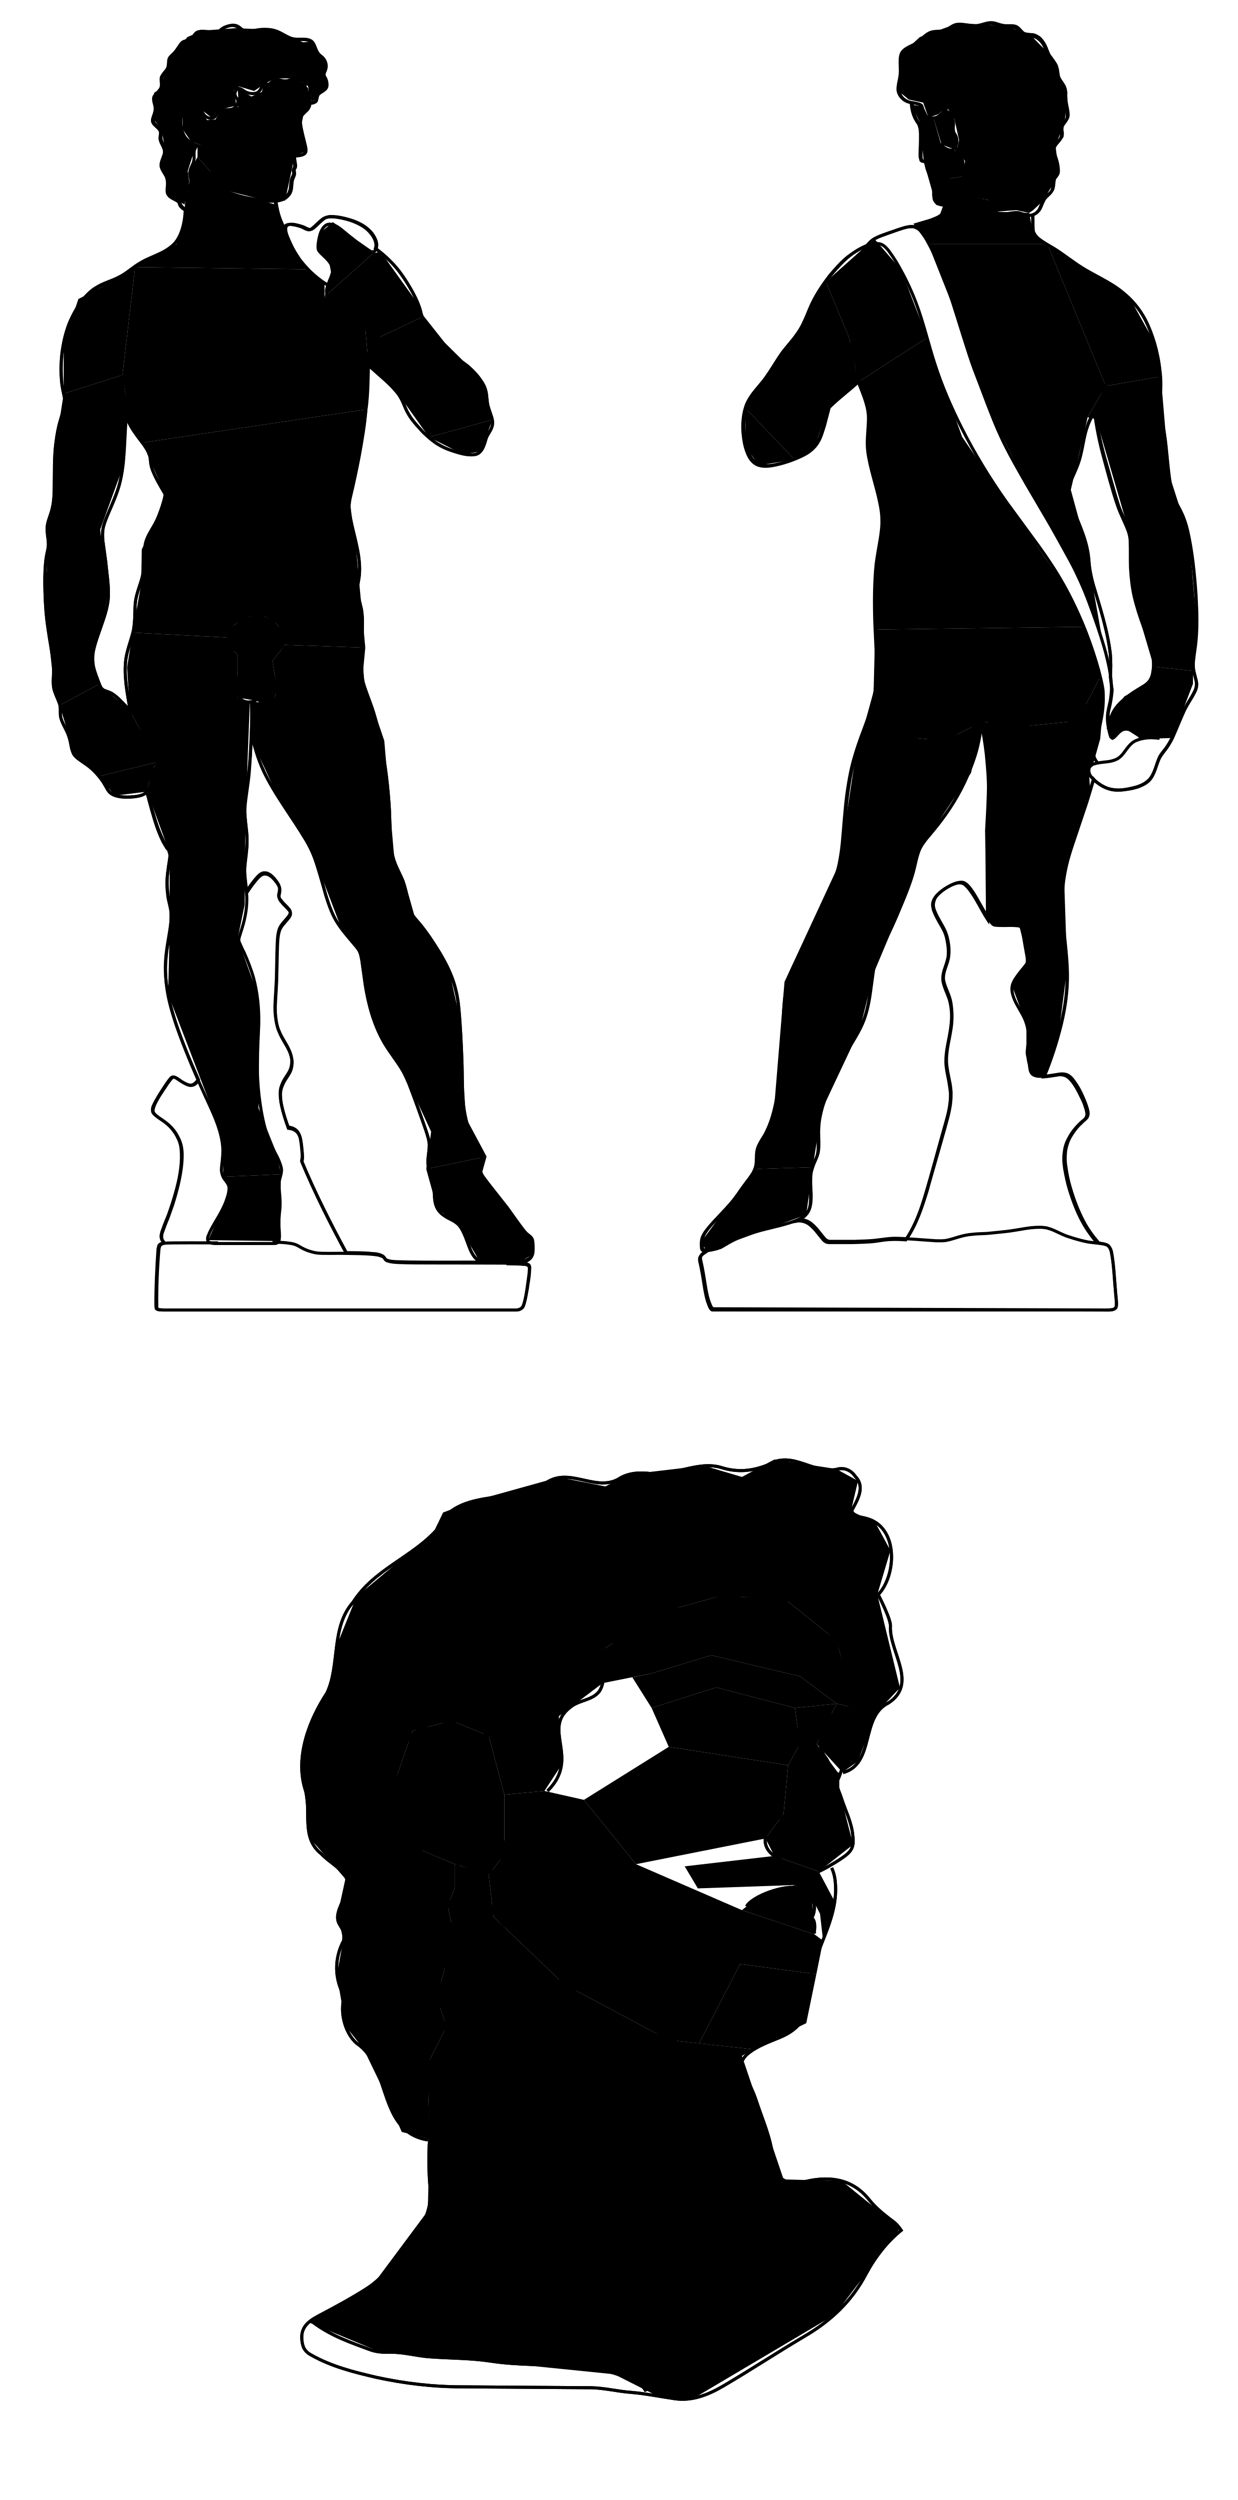 <?xml version="1.0" encoding="utf-8"?>
<!-- Generator: Adobe Illustrator 27.0.0, SVG Export Plug-In . SVG Version: 6.00 Build 0)  -->
<svg version="1.1" id="Layer_1" xmlns="http://www.w3.org/2000/svg" xmlns:xlink="http://www.w3.org/1999/xlink" x="0px" y="0px"
	 viewBox="0 0 404.3 816.1" style="enable-background:new 0 0 404.3 816.1;" xml:space="preserve">
<style type="text/css">
	.st0{fill:none;stroke:#000000;stroke-miterlimit:10;}
</style>
<g id="Layer_2_00000173150887236402178870000011020316215488773282_">
	<polygon points="140.3,698.2 139.7,673.6 145.8,661.6 142.7,652 148.2,631.4 146.2,622.1 148.6,616.1 148.6,608.5 138,604.1 
		128.8,582 134.7,565 147.4,561.6 159.6,566.6 164.7,585.8 177.8,584.6 183.3,576.2 182.5,560.2 196.8,549.4 196.4,538.7 
		217.5,525.8 234.4,521.2 255.9,521.6 273.2,535.5 279.3,557.5 275.1,578.5 280.2,574.9 286.1,559.2 293.9,550.9 286.5,520.5 
		290.8,506.1 285.9,497.1 277.9,493.2 280.2,483.4 273.1,479.5 252.9,476.4 242.3,482.1 229.8,478.4 205.1,481.3 197.7,485.2 
		182.5,482.2 155.5,489.7 144.7,493.7 141.6,500.2 116.4,521.2 109.7,537.8 107.8,549.4 100.1,566.2 98.4,576.2 101.3,600.1 
		112.8,613.3 110.3,624.7 112.1,633.4 110,644.7 112.9,661.4 118.8,668.9 125.9,683.6 131.2,695.9 	"/>
	<polygon points="164.7,585.8 159.6,566.6 147.4,561.6 134.7,565 128.8,582 133.2,596.3 138,604.1 148.6,608.5 159.6,611.9 
		164.7,605.4 	"/>
	<polygon id="beard" points="177.8,584.6 164.7,585.8 164.7,605.4 159.6,611.9 161.2,625.7 184.2,647.7 218.4,665.9 228.3,667 
		241.7,641.1 266.6,644.4 268.8,633.5 266,631.4 242.3,623.5 207.7,608.5 190.7,587.5 	"/>
	<polygon points="196.8,549.4 212.8,546.2 232.3,540.3 261.3,547.2 273.2,556.1 279.3,557.5 273.2,535.5 255.9,521.6 234.4,521.2 
		217.5,525.8 196.4,538.7 	"/>
	<polygon points="242.3,623.5 247.8,619.1 259.6,615.3 265.1,619.4 266,631.4 	"/>
	<polygon points="279.3,557.5 273.2,556.1 266.7,569.3 275.1,578.5 280.2,562.3 	"/>
	<polygon points="206.5,547.5 212.8,557.5 233.9,550.8 259.6,557.5 273.2,556.1 261.3,547.2 232.3,540.3 212.8,546.2 	"/>
	<polygon points="267.4,610.9 252.9,605.8 250,600.1 255.9,592.1 257.4,576.2 261.2,569.3 259.6,557.5 273.2,556.1 266.7,569.3 
		274.1,579.2 274.1,584.6 278.6,602.1 	"/>
	<polygon points="212.8,557.5 218.4,570.2 257.4,576.2 261.2,569.3 259.6,557.5 233.9,550.8 	"/>
	<polygon points="190.7,587.5 218.4,570.2 257.4,576.2 255.9,592.1 250,600.1 207.7,608.5 	"/>
	<polygon points="268.8,633.5 267.8,624.7 265.1,619.4 259.6,615.3 227.9,616.4 223.6,609.2 252.9,605.8 267.4,610.9 272.7,620.9 	
		"/>
	<polygon points="159.6,611.9 148.6,608.5 148.6,616.1 146.2,622.1 148.2,631.4 142.7,652 145.8,661.6 139.7,673.6 140.3,698.2 
		139.7,721.7 122.2,745.2 101.2,758.2 122.6,767.1 182.8,773.2 200.6,775 214.7,782.1 225.9,783.2 272.7,755.5 293.9,727.3 
		274.9,711.9 255.9,711.4 242.3,671.1 245.7,668.9 218.4,665.9 184.2,647.7 161.2,625.7 	"/>
	<polygon points="53.7,24 55.5,19.1 61.2,12.1 66,10 76.8,9.2 89,9.7 99,13.8 101.9,13.6 105.9,19.5 106.5,26 106.6,28.5 
		101.8,33.5 101.5,27.9 95.4,25.6 89.7,25.6 86.2,27.5 83,29.7 78,28.2 76.4,29.5 77.2,34.5 71.5,35.8 69.2,38.5 64.5,34.8 
		60.5,35.4 59,40.1 60.4,44.6 64,47.4 61.3,55.8 61.8,59.3 60.2,66.8 55.2,63.2 53.1,54.6 54.1,49.8 52.8,42.5 50.3,39 50.9,33.2 
		50.3,30.3 52.9,28.7 	"/>
	<polygon points="67.6,48 62.4,46.2 59.6,42.1 59.6,36.7 61.3,34.9 63.6,34.9 65.5,35.5 67.6,39.2 	"/>
	<polygon points="64.5,51.2 68.7,56 72.2,61.8 87.1,65.5 93.1,65.5 96.2,51.1 99.9,49.3 98.3,41.4 99.2,37 101.2,33.7 100.6,28.8 
		99.6,27.5 95.8,26.2 90.1,26.2 86,28.1 85.5,30 82.1,31.5 77.6,28.9 77.8,31.5 77.8,34.9 76.2,35.4 71.9,35.9 70.4,39 67.6,39.2 
		67.4,48 64.5,48 	"/>
	<polygon points="300.4,12.1 313.1,7.5 328.7,8.6 336.5,11.4 342,17 348.6,30.1 347.7,39.9 344.7,47.5 345.5,54.3 344.1,59.7 
		340.7,65.5 337.4,68.6 336.1,69.5 331.9,68.6 325,69.1 322.5,65.1 317.9,64.6 316.6,59.3 314,56.7 315.2,52.6 312.4,49.3 
		313.2,45.7 311.7,38.9 309.7,35.7 307.6,36.3 306.4,37.3 303.2,38.4 301.5,33.5 296.8,32.5 293.4,29.7 294.4,17.6 	"/>
	<polygon points="305,38.9 307.5,47.2 311.5,48.7 312.5,45.2 311.5,42.8 311,38.5 308.9,36.4 	"/>
	<polygon points="301.5,34.7 297.6,34.2 300.3,39.7 301.7,52.8 305.7,66.9 308.1,66.9 310.3,58.3 314.2,57.6 314.2,52.2 311.5,48.7 
		307.6,48.1 305,38.9 303.2,38.4 	"/>
	<polygon points="122,82.6 108.7,72.5 104.6,76 104.1,81.7 107.4,85.1 108.2,89.3 106,96.8 	"/>
	<polygon points="138.4,103.2 123.7,110.2 121.3,108 119.3,107.2 115.1,105.6 108.3,99.3 106,96.8 122,82.6 124.3,82.2 136.8,99.6 	
		"/>
	<polygon points="120.4,120 119.3,107.2 121.3,108 123.7,110.2 138.4,103.2 145.2,111.8 153.5,120 158.3,126.4 160.8,137 
		140.1,142.7 130,128.5 	"/>
	<polygon points="40,122.4 20.8,128.5 20.8,111.9 25.6,97.6 38.3,91.1 44.1,87.2 	"/>
	<polygon points="32.2,223.4 30,214.7 33.9,201.3 35.3,192.9 32.7,172.9 39.9,153.1 41.5,132 40,122.4 20.8,128.5 18.7,142 
		17.4,165 15.5,172.9 15.5,181.3 14.7,197.2 17.4,222.1 19.5,230.2 	"/>
	<polygon points="140.1,142.7 160.8,137 157,147.3 151.4,148.4 	"/>
	<polygon points="51.2,248.8 42.4,231.8 32.2,223.4 19.5,230.2 24.3,246.4 32.3,253.4 	"/>
	<polygon points="32.3,253.4 51.2,248.8 49.2,252.4 48.1,258.4 37.5,259.7 	"/>
	<polygon points="44.1,87.2 100.4,87.9 93.7,77.2 90.1,66.8 72.2,61.8 68.7,56 64.5,51.2 61.7,56.7 62.2,59.6 61,63.7 60.6,70.6 
		57.6,79.8 	"/>
	<polygon points="43.3,206.5 74.6,208.1 74.8,205.3 79.2,202 84.4,200.4 89.5,202.6 91.7,205.5 93.1,210.5 119.3,211.4 116.3,179.3 
		114.3,164.2 119.8,133.6 46.5,144.5 53.8,161.1 51.5,168.9 46.3,179.3 46.1,190.7 	"/>
	<polygon points="44.1,87.2 40,122.4 41.5,132 41.5,137.5 46.5,144.5 119.8,133.6 120.4,120 119.3,107.2 115.1,105.6 106,96.8 
		106,92.6 100.4,87.9 	"/>
	<polygon points="74,210.6 77.5,213.5 77.5,227.7 89.1,229.6 90.5,224.9 89,215.7 93.1,210.5 91.7,205.5 89.5,202.6 84.4,200.4 
		79.2,202 74.8,205.3 	"/>
	<polygon points="43.3,206.5 41.5,217.9 42.4,231.8 51.2,248.8 49.2,252.4 48.1,258.4 55.4,278.4 55.4,304.1 54.9,324.5 69.5,362.6 
		72.5,372.1 73,384.1 91.8,383.3 89.9,375.4 84.4,361.7 84.7,337.1 83.9,323.9 77.6,306.4 79.9,295.3 80.1,267.4 81.6,229 
		77.5,227.7 77.5,213.5 74,210.6 74.6,208.1 	"/>
	<polygon points="93.1,210.5 119.3,211.4 118.4,220.8 125.5,241.8 128.1,272.5 128.8,280.6 132.1,287.4 135.6,299.8 146.6,316.5 
		150.3,333 152.1,364.8 158.9,377.5 139.2,381.6 140.8,369.4 133.5,353.6 126,341.2 120.6,328.5 117,309.1 111.5,303.1 102.5,279.4 
		90.9,260.3 82,241.2 81.6,229 89.1,229.6 90.5,224.9 89,215.7 	"/>
	<polygon points="91.8,383.3 73,384.1 74.8,387.3 73,393.8 68,404.8 90.9,405.1 	"/>
	<polygon points="158.9,377.5 157.2,383.6 173.6,404.4 173.9,409.6 168.9,412.2 156.8,412 149.9,400.2 142.7,394.2 139.2,381.6 	"/>
	<polygon points="269.7,92 277.3,110.2 280.3,124.7 270.5,133.3 266,145.8 259.5,150 243.5,133.3 252.5,119.3 263,104.5 	"/>
	<polygon points="285.5,77.9 269.7,92 277.3,110.2 280.3,124.7 302.8,110.2 294.2,88 	"/>
	<polygon points="243.5,133.3 259.5,150 247.8,151.9 243.5,145.8 	"/>
	<polygon points="314.2,57.6 310.3,58.3 308.1,66.9 306.8,70.5 298.3,73 303.1,79.6 342,79.6 337.4,76.4 336.1,69.5 325,69.1 
		322.5,65.1 317.9,64.6 316.6,59.3 	"/>
	<polygon points="303.1,79.6 311.7,101.3 323.3,134.7 337.4,162.1 352.5,189.5 360.3,210.5 355.8,185.3 353.8,174.9 349.7,159.9 
		355.2,136.2 361.1,126 342,79.6 	"/>
	<polygon points="302.8,110.2 280.3,124.7 283.2,133.3 283.4,147.4 288,169.6 286.2,186 285.8,205.5 353.9,204.6 347.4,190.9 
		328.9,164.2 314.2,142.6 305.9,119.5 	"/>
	<polygon points="342,79.6 368.9,97.2 377.1,111.9 379.1,122.9 361.1,126 	"/>
	<polygon points="376.8,217.6 372.7,203.7 369.3,185.5 368.6,173.1 358,136.8 355.2,136.2 361.1,126 379.1,122.9 381.8,154.8 
		388.4,175.4 390.9,205.5 389.6,219 	"/>
	<polygon points="376.8,217.6 389.6,219 389.6,223.2 382.8,240.9 372.7,241.2 367.7,238 363.1,241 361.5,235.3 367.2,227.3 
		375,223.2 	"/>
	<polygon points="285.8,205.5 353.9,204.6 359.3,220.9 353.9,231.4 350.1,235.5 332.1,237.3 320.9,235.5 308.5,241.8 296.6,240.7 
		293,237.5 285.3,225.7 	"/>
	<polygon points="359.3,220.9 360.3,229.4 359.3,241.2 357.1,249 355.6,251.3 356,257.9 347.5,286.4 348.5,316.2 345.7,337.6 
		341,351.5 337,351.1 335.2,343 335.2,334.4 330.4,321.5 335.8,314 333,302.7 325.6,302.3 322.5,300.1 322.3,241.2 320.9,235.5 
		332.1,237.3 350.1,235.5 353.9,231.4 	"/>
	<polygon points="285.3,225.7 296.6,240.7 308.5,241.8 320.9,235.5 317.1,252.3 301.1,276.2 295,294.6 285.3,317.7 280.8,336 
		268.4,362.3 265.4,381 246.5,381.6 248,373.3 252.7,363 256.2,320.5 274.1,281.9 279.3,247.5 	"/>
	<polygon points="246.5,381.6 265.4,381 263.3,396.5 230.9,408.4 228.9,405.5 	"/>
	<polygon id="chin" points="266.6,644.4 241.7,641.1 228.3,667 245.7,668.9 263.3,660.4 	"/>
</g>
<g id="Layer_1_00000060711006513766683040000001535580240705766570_">
	<path class="st0" d="M140.3,698.2c-0.4,5.4-0.3,11,0.2,16.5c0.4,5.8-1.5,10.5-5.1,14.9c-4.9,6.1-8.9,13.1-15.6,17.4
		c-5,3.2-10.2,6-15.5,8.8c-3.4,1.8-6.2,3.7-5.7,8.1c0.2,2.1,0.8,3.6,3,4.8c6.7,3.8,14,5.6,21.3,7.3c9.2,2,18.5,3.1,27.9,3.1
		c14.1,0.1,28.3,0.2,42.4,0.3c4.3,0.1,8.6,1.2,12.8,1.5c4.9,0.4,9.6,1.4,14.5,2.1c5.9,0.8,11.2-1.5,16.1-4.4
		c8.8-5.2,17.5-10.9,26.3-16.1c8.5-5,15.3-11.4,19.9-20.2c2.9-5.4,6.7-10.4,11.5-14.3c-1-1.5-2-2.5-3.2-3.3c-2.6-2-5.1-4-7.2-6.6
		c-5.3-6.7-12.5-7.9-20.5-6.1c-7,1.5-10.2-0.5-11-7.7c-0.7-6.5-3.4-12.4-5.4-18.5c-1-3-2.3-5.8-4-8.4c-1.7-2.6-1.1-5.1,1.3-7.1
		c3.1-2.5,6.9-3.8,10.5-5.3c6.7-2.8,9.6-7.5,9.4-14.6c-0.1-4.5,1.3-8.6,2.9-12.8c2.5-6.7,5.7-13.2,5.8-20.5c0-2.6-0.2-5.1-1.3-7.4"
		/>
	<path class="st0" d="M139.7,673.6c0.9,8.2,1.2,16.3,0.6,24.6"/>
	<path class="st0" d="M102.3,758.1c5.7,4.3,12.3,6.6,18.9,9c1.8,0.6,4,0.8,6,0.7c4.5-0.1,8.7,1.2,13.1,1.5
		c6.6,0.5,13.3,0.4,19.9,1.4c9.1,1.4,18.2,1,27.3,1.7c7,0.5,13.6,1.8,19.8,4.9c1.5,0.8,2.9,1.7,3.7,3.3"/>
	<path class="st0" d="M159.6,567c-3.9-5.1-9.3-5.7-14.8-5.2c-3.4,0.3-6.7,1.7-9.4,3.9c-4.3,3.4-4.9,8.4-6.1,13.2
		c-1.9,7.5,2.7,15.9,5.4,19.6s1.7,2.2,3.4,5"/>
	<path class="st0" d="M182.5,646.6c6,3.8,11.4,8.4,17.8,11.5c6.7,3.2,13.5,6.3,20.6,8.6c4.9,1.6,10.2,2.4,15.5,2.1"/>
	<path class="st0" d="M139.7,698.5c-16.1-2.6-12-23.1-22.5-31c-4.3-2.9-6.5-10.6-4.7-15.8c-3.3-5.6-3.4-12.4-0.3-18.2
		c1.1-6.5-5.4-3.9,0.7-14.8c3.3-6.9-4.3-9.6-8-13.6c-6.9-5.5-2.9-14.2-5.4-21.5c-3-10.4,1.5-22.2,7.3-31c4.3-9.2,1.2-21.4,8.5-29.6
		c6.8-10.7,19.3-14.7,27.3-23.6c5.9-13.9,24.2-8.2,35.3-15.1c7.8-5.8,16.2,2.7,23.9-1.4c3-2,6.3-2.3,9.8-2c8.1,1.3,16-4.2,23.9-1.9
		c5.3,1.7,10.2,1.2,15.2-0.8c8.1-5,14.7,3.1,22.6,1.4c2.2-0.7,4.6,0.2,6,2.3c3.4,3.5,0.7,7.7-1.2,11.3c1,2,3,1.9,4.7,2.4
		c10.8,2.7,10,18.7,4,24.9c0,0,4.1,7.9,4,10.2c-0.5,8.4,9.2,18.8-0.7,25.2c-9.2,4.5-4.3,19.9-14.8,22.7"/>
	<path class="st0" d="M261.3,553.2c-9.1-5.7-19-8.4-29.6-7.6c-6.7,0.5-12.9,3.4-18.9,6.6"/>
	<path class="st0" d="M192.9,716.7c-1.2,4.8,0.2,9.5,1.1,14.1c1,5.1,2.2,10.2,3.9,15.2c1.6,4.7,3.7,9.1,7.1,12.8"/>
	<path class="st0" d="M153.5,579.9c-0.5-2,0.6-3.8,0.8-5.7c0.2-3-0.7-5.3-3.2-6.7c-2.6-1.4-5.4-1.8-8.4-0.1
		c-6.3,3.5-8.3,12.7-5.4,20c3,7.4,6.3,10.3,12.8,10.4"/>
	<path class="st0" d="M145.8,581.2c-0.6,2.5-2,4.7-1.7,7.4c0.4,3.5,4.3,6,7,3.9c2.6-2,4.9-0.6,7.2-0.4c2.2,0.3,2.3-0.4,2.8-2.2
		c0.9-3.1-1.5-5.8-0.8-8.8"/>
	<path class="st0" d="M244.8,564.4c2.2-4.4,0.2-7.3-5.4-8.1c-6.7-0.9-12.6,1.5-18.5,4.1c-1.1,0.5-2.2,1.1-3.4,1.7"/>
	<path class="st0" d="M229.6,704.6c0.6,3.5-1.3,6.2-2.7,9.1c-2.7,5.7-6.1,10.9-10.1,15.8c-1.6,2-3.1,4.1-6.1,4"/>
	<path class="st0" d="M265.3,625.7c1.6-3.5,0.4-7.9-4.7-9.4c-4.3-1.2-14.9,2.6-16.8,6"/>
	<path class="st0" d="M278.5,557.6c-4.5-0.8-6.9,1.9-8.8,5.4c-2,3.6-2.8,7.2,0,10.8c1.4,1.8,1.4,4.8,4.4,5.4"/>
	<path class="st0" d="M181.5,732.5c1.3,3.7,1,7.7,1.6,11.5c0.8,5.2-1.7,9.7-4.6,13.8"/>
	<path class="st0" d="M220.2,565.4c2.9-1.4,5.1,1.2,7.7,1.4c3.6,0.3,7,2,10.5,2.9c4.5,1.2,5.9,0.1,6.1-4.7"/>
	<path class="st0" d="M158.2,611.9c0.4,8.5,2.9,15.8,11.5,19.5"/>
	<path class="st0" d="M244.1,564.4c-1.5-3.1-4.3-2.6-7.1-2.7c-4.9-0.2-9.5,0.3-13.5,3.4"/>
	<path class="st0" d="M255.9,593c-4,0.7-5.6,3.6-6,7.1c-0.3,3.6,2.3,5.6,5.3,7.1"/>
	<path class="st0" d="M248.8,624.7c5.3,2.4,11,3.9,16.5,5.7c0.4,0.1,0.7,0.2,0.7,0.7"/>
	<path class="st0" d="M266,630.4c0.3-3.8-0.3-4.7-3.7-5.4c-1.5-0.3-2.8-1.3-4.1-1.8c-2.9-1.2-6.1-1.8-9,0.2"/>
	<path class="st0" d="M139.7,673.6c6-4.8,8.4-13.9,3.4-20.3c-1.4-2.7,1.4-5,2-7.5c0.8-2.4,0.7-5,1.3-7.4c0.6-2.5,2-5,1.7-7.3
		c0-2.6-2.5-4.5-2.9-6.9c0-1,0.7-1.8,1.3-2.6c3.6-3.8,3.3-8.2,2.9-13"/>
	<path class="st0" d="M259.6,562.3c0.4,3.5,2.7,6.7,1,10.5c-0.6,1.4-0.8,3-2.7,3.4"/>
	<path class="st0" d="M163.6,599.4c1.6,3.2,1.2,6.4-0.4,9.4c-1.1,2.1-3.9,3.2-6.7,2c-5.5-2.3-13.1-4.9-18.5-7.4"/>
	<path class="st0" d="M263.3,639.5c-2.8-4.2-6.8-5.2-11.5-4.4"/>
	<path class="st0" d="M266.7,604.1c-3.6-1.4-7.2-3.7-10.8,0"/>
	<path class="st0" d="M271.2,608.9c-1.2,0.7-2.5,1.4-3.8,2"/>
	<path class="st0" d="M274.2,579.5c-0.2,0.5-0.4,1-0.6,1.5c-0.8,1.6,0.5,3.8,1.1,5.7c1.3,4.1,3.4,8,3.8,12.4c0.4,3.5-0.1,5-3.1,7.1
		c-1.4,1-2.8,1.9-4.3,2.7"/>
	<path class="st0" d="M257.9,522.3c5.2,3.9,14.1,10.7,15.9,14.1c2.1,4.1,1.8,10.9,4.1,16.3c3.1,7.1,1.6,14.6-1.8,21.5
		c-0.8,1.7-1.2,3.5-1.9,5.3"/>
	<path class="st0" d="M178.8,584.6c10.9-10.8-2-20.1,7.4-27.3c2.8-2.4,7.2-2.2,9.5-5.2c1.1-1.6,1.4-3.7,1.3-5.6
		c-0.1-2.5-1.1-5-0.9-6.8c0.3-2.3,2.7-3.3,4.6-4.1c2.9-1.2,5.2-2.3,8-4c2.7-1.7,4.9-4.3,7.9-5.5c3.5-1.2,7.8-0.6,11.6-1.9
		c3.2-0.8,6-3.1,9.2-3c2.6,0.2,5.4,1,8.1,0.8c4.5-0.3,8.4-1.6,12.4,0.4"/>
	<path class="st0" d="M139.7,673.6c0.9,8.2,1.2,16.3,0.6,24.6c-0.4,5.4-0.3,11,0.2,16.5c0.4,5.8-1.5,10.5-5.1,14.9
		c-4.9,6.1-8.9,13.1-15.6,17.4c-5,3.2-10.2,6-15.5,8.8c-3.4,1.8-6.2,3.7-5.7,8.1c0.2,2.1,0.8,3.6,3,4.8c6.7,3.8,14,5.6,21.3,7.3
		c9.2,2,18.5,3.1,27.9,3.1c14.1,0.1,28.3,0.2,42.4,0.3c4.3,0.1,8.6,1.2,12.8,1.5c4.9,0.4,9.6,1.4,14.5,2.1
		c5.9,0.8,11.2-1.5,16.1-4.4c8.8-5.2,17.5-10.9,26.3-16.1c8.5-5,15.3-11.4,19.9-20.2c2.9-5.4,6.7-10.4,11.5-14.3
		c-1-1.5-2-2.5-3.2-3.3c-2.6-2-5.1-4-7.2-6.6c-5.3-6.7-12.5-7.9-20.5-6.1c-7,1.5-10.2-0.5-11-7.7c-0.7-6.5-3.4-12.4-5.4-18.5
		c-1-3-2.3-5.8-4-8.4c-1.7-2.6-1.1-5.1,1.3-7.1c3.1-2.5,6.9-3.8,10.5-5.3c6.7-2.8,9.6-7.5,9.4-14.6c-0.1-4.5,1.3-8.6,2.9-12.8
		c2.5-6.7,5.7-13.2,5.8-20.5c0-2.6-0.2-5.1-1.3-7.4"/>
	<path class="st0" d="M102.3,758.1c5.7,4.3,12.3,6.6,18.9,9c1.8,0.6,4,0.8,6,0.7c4.5-0.1,8.7,1.2,13.1,1.5
		c6.6,0.5,13.3,0.4,19.9,1.4c9.1,1.4,18.2,1,27.3,1.7c7,0.5,13.6,1.8,19.8,4.9c1.5,0.8,2.9,1.7,3.7,3.3"/>
	<path class="st0" d="M159.6,567c-3.9-5.1-9.3-5.7-14.8-5.2c-3.4,0.3-6.7,1.7-9.4,3.9c-4.3,3.4-4.9,8.4-6.1,13.2
		c-1.9,7.5,2.7,15.9,5.4,19.6s1.7,2.2,3.4,5"/>
	<path class="st0" d="M182.5,646.6c6,3.8,11.4,8.4,17.8,11.5c6.7,3.2,13.5,6.3,20.6,8.6c4.9,1.6,10.2,2.4,15.5,2.1"/>
	<path class="st0" d="M139.7,698.5c-16.1-2.6-12-23.1-22.5-31c-4.3-2.9-6.5-10.6-4.7-15.8c-3.3-5.6-3.4-12.4-0.3-18.2
		c1.1-6.5-5.4-3.9,0.7-14.8c3.3-6.9-4.3-9.6-8-13.6c-6.9-5.5-2.9-14.2-5.4-21.5c-3-10.4,1.5-22.2,7.3-31c4.3-9.2,1.2-21.4,8.5-29.6
		c6.8-10.7,19.3-14.7,27.3-23.6c5.9-13.9,24.2-8.2,35.3-15.1c7.8-5.8,16.2,2.7,23.9-1.4c3-2,6.3-2.3,9.8-2c8.1,1.3,16-4.2,23.9-1.9
		c5.3,1.7,10.2,1.2,15.2-0.8c8.1-5,14.7,3.1,22.6,1.4c2.2-0.7,4.6,0.2,6,2.3c3.4,3.5,0.7,7.7-1.2,11.3c1,2,3,1.9,4.7,2.4
		c10.8,2.7,10,18.7,4,24.9c0,0,4.1,7.9,4,10.2c-0.5,8.4,9.2,18.8-0.7,25.2c-9.2,4.5-4.3,19.9-14.8,22.7"/>
	<path class="st0" d="M261.3,553.2c-9.1-5.7-19-8.4-29.6-7.6c-6.7,0.5-12.9,3.4-18.9,6.6"/>
	<path class="st0" d="M192.9,716.7c-1.2,4.8,0.2,9.5,1.1,14.1c1,5.1,2.2,10.2,3.9,15.2c1.6,4.7,3.7,9.1,7.1,12.8"/>
	<path class="st0" d="M153.5,579.9c-0.5-2,0.6-3.8,0.8-5.7c0.2-3-0.7-5.3-3.2-6.7c-2.6-1.4-5.4-1.8-8.4-0.1
		c-6.3,3.5-8.3,12.7-5.4,20c3,7.4,6.3,10.3,12.8,10.4"/>
	<path class="st0" d="M145.8,581.2c-0.6,2.5-2,4.7-1.7,7.4c0.4,3.5,4.3,6,7,3.9c2.6-2,4.9-0.6,7.2-0.4c2.2,0.3,2.3-0.4,2.8-2.2
		c0.9-3.1-1.5-5.8-0.8-8.8"/>
	<path class="st0" d="M244.8,564.4c2.2-4.4,0.2-7.3-5.4-8.1c-6.7-0.9-12.6,1.5-18.5,4.1c-1.1,0.5-2.2,1.1-3.4,1.7"/>
	<path class="st0" d="M229.6,704.6c0.6,3.5-1.3,6.2-2.7,9.1c-2.7,5.7-6.1,10.9-10.1,15.8c-1.6,2-3.1,4.1-6.1,4"/>
	<path class="st0" d="M265.3,625.7c1.6-3.5,0.4-7.9-4.7-9.4c-4.3-1.2-14.9,2.6-16.8,6"/>
	<path class="st0" d="M278.5,557.6c-4.5-0.8-6.9,1.9-8.8,5.4c-2,3.6-2.8,7.2,0,10.8c1.4,1.8,1.4,4.8,4.4,5.4"/>
	<path class="st0" d="M181.5,732.5c1.3,3.7,1,7.7,1.6,11.5c0.8,5.2-1.7,9.7-4.6,13.8"/>
	<path class="st0" d="M220.2,565.4c2.9-1.4,5.1,1.2,7.7,1.4c3.6,0.3,7,2,10.5,2.9c4.5,1.2,5.9,0.1,6.1-4.7"/>
	<path class="st0" d="M158.2,611.9c0.4,8.5,2.9,15.8,11.5,19.5"/>
	<path class="st0" d="M244.1,564.4c-1.5-3.1-4.3-2.6-7.1-2.7c-4.9-0.2-9.5,0.3-13.5,3.4"/>
	<path class="st0" d="M255.9,593c-4,0.7-5.6,3.6-6,7.1c-0.3,3.6,2.3,5.6,5.3,7.1"/>
	<path class="st0" d="M248.8,624.7c5.3,2.4,11,3.9,16.5,5.7c0.4,0.1,0.7,0.2,0.7,0.7"/>
	<path class="st0" d="M266,630.4c0.3-3.8-0.3-4.7-3.7-5.4c-1.5-0.3-2.8-1.3-4.1-1.8c-2.9-1.2-6.1-1.8-9,0.2"/>
	<path class="st0" d="M139.7,673.6c6-4.8,8.4-13.9,3.4-20.3c-1.4-2.7,1.4-5,2-7.5c0.8-2.4,0.7-5,1.3-7.4c0.6-2.5,2-5,1.7-7.3
		c0-2.6-2.5-4.5-2.9-6.9c0-1,0.7-1.8,1.3-2.6c3.6-3.8,3.3-8.2,2.9-13"/>
	<path class="st0" d="M259.6,562.3c0.4,3.5,2.7,6.7,1,10.5c-0.6,1.4-0.8,3-2.7,3.4"/>
	<path class="st0" d="M163.6,599.4c1.6,3.2,1.2,6.4-0.4,9.4c-1.1,2.1-3.9,3.2-6.7,2c-5.5-2.3-13.1-4.9-18.5-7.4"/>
	<path class="st0" d="M263.3,639.5c-2.8-4.2-6.8-5.2-11.5-4.4"/>
	<path class="st0" d="M266.7,604.1c-3.6-1.4-7.2-3.7-10.8,0"/>
	<path class="st0" d="M257.9,522.3c5.2,3.9,14.1,10.7,15.9,14.1c2.1,4.1,1.8,10.9,4.1,16.3c3.1,7.1,1.6,14.6-1.8,21.5
		c-1.1,2.2-1.4,4.6-2.5,6.8c-0.8,1.6,0.5,3.8,1.1,5.7c1.3,4.1,3.4,8,3.8,12.4c0.4,3.5-0.1,5-3.1,7.1c-2.6,1.8-5.3,3.3-8.1,4.7"/>
	<path class="st0" d="M178.8,584.6c10.9-10.8-2-20.1,7.4-27.3c2.8-2.4,7.2-2.2,9.5-5.2c1.1-1.6,1.4-3.7,1.3-5.6
		c-0.1-2.5-1.1-5-0.9-6.8c0.3-2.3,2.7-3.3,4.6-4.1c2.9-1.2,5.2-2.3,8-4c2.7-1.7,4.9-4.3,7.9-5.5c3.5-1.2,7.8-0.6,11.6-1.9
		c3.2-0.8,6-3.1,9.2-3c2.6,0.2,5.4,1,8.1,0.8c4.5-0.3,8.4-1.6,12.4,0.4"/>
	<g id="POLYLINE_00000069358783946931057370000006859965440931026841_">
		<path class="st0" d="M82.1,238.8c0.8,4.4,2.1,8.8,4,12.9c3.6,7.6,9.6,15.4,13.9,22.6c0.9,1.6,1.8,3.3,2.5,5.1
			c1.1,2.7,3.1,9.9,3.9,12.8c0.9,2.8,1.8,5.6,3.3,8.2c1.6,2.8,4.3,5.8,6.4,8.3c0.5,0.6,1.1,1.3,1.4,2.1c0.4,0.9,0.5,1.9,0.7,2.8
			l1.1,7.9c1,6.3,2.7,12.6,5.8,18.2c1.8,3.3,4.6,6.6,6.5,9.9c0.7,1.3,1.3,2.6,1.9,4c1.6,4.1,4.2,11.3,5.6,15.4
			c0.5,1.6,1.1,3.2,1.1,4.9c0,1.3-0.3,3-0.4,4.3c-0.1,0.8-0.1,1.6,0.1,2.4c0.1,0.5,0.3,1.1,0.6,1.5c0.3,0.5,0.6,1,0.9,1.4
			c0.2,0.3,0.3,0.6,0.3,1c0.1,0.9,0,2.9,0.1,3.8c0,1.2,0.1,2.4,0.2,3.5c0.2,1.3,0.6,2.5,1.4,3.5c0.7,0.9,1.6,1.5,2.6,2.1l1.7,0.9
			c0.8,0.4,1.5,0.9,2.1,1.5c1,1.1,1.6,2.5,2.2,3.9l1.2,3.2c0.5,1.3,1.1,2.7,2.1,3.8c0.4,0.4,0.9,0.8,1.4,1.1c0.6,0.3,1.3,0.3,2,0.3
			c2.7,0,7.6,0.2,10.2-0.2c0.9-0.1,1.8-0.2,2.7-0.5c0.5-0.2,1-0.4,1.5-0.8c0.4-0.3,0.7-0.8,0.8-1.2c0.2-0.6,0.2-1.2,0.2-1.8
			c0-1,0-2-0.2-2.9c-0.1-0.2-0.2-0.4-0.3-0.6c-0.3-0.4-0.7-0.7-1.1-1c-0.8-0.6-1.4-1.4-2-2.2c-1.1-1.4-3.7-5.1-4.7-6.5
			c-1.3-1.7-5-6.3-6.3-8c-0.7-1-1.6-2-2.2-3.1c-0.1-0.3-0.2-0.5-0.3-0.8c-0.1-0.5,0-1,0.1-1.5c0.2-1.1,0.4-2.5,0.3-3.6
			c0-0.6-0.2-1.1-0.4-1.7c-0.4-1.1-1.4-2.4-2-3.4s-1.1-2-1.6-3.1c-0.5-1.2-0.9-2.5-1.2-3.8c-0.5-2.1-0.8-4.2-1-6.3
			c-0.3-2.7-0.2-8.6-0.3-11.4c-0.2-6-0.5-13.1-1.1-19.1c-0.2-2.2-0.6-4.4-1.2-6.6c-1.1-4-3-7.7-5.1-11.2c-1.9-3.1-4-6.3-6.3-9.1
			l-1.7-2c-0.4-0.5-0.9-1.1-1.2-1.7c-0.5-1.1-0.8-2.2-1-3.4c-0.3-1.5-0.6-3.3-1-4.8c-0.3-1.1-0.7-2.1-1.1-3.2l-1.5-3.2
			c-0.8-1.7-1.4-3.5-1.7-5.4c-0.2-1-0.3-2.2-0.4-3.2c-0.2-2.4-0.3-7.7-0.4-10.1c-0.4-7.5-1.3-15.2-2.8-22.5
			c-0.9-4.3-1.9-8.7-3.5-12.9c-0.5-1.4-1.7-4.5-2.1-5.9c-0.3-0.9-0.4-1.8-0.5-2.8c-0.3-3.4-0.2-7.2-0.1-10.5c0-2.1,0.3-7,0.1-9.1
			c-0.1-1.1-0.2-2.2-0.5-3.2c-0.3-1.4-0.8-3-1-4.4c-0.3-2.2,0.5-4.4,0.6-6.6c0.4-6.5-2.4-13.4-3.3-19.8c-0.1-0.8-0.1-1.7-0.1-2.5
			c0.1-0.8,0.2-1.7,0.4-2.5c1-4.1,2.1-9.3,2.9-13.5c0.9-4.9,1.8-10.2,2.2-15.2c0.5-5.2,0.4-11.9,0.7-17.1"/>
	</g>
	<g id="POLYLINE_00000178187763500183560090000018087517227683553184_">
		<path class="st0" d="M113.2,409.3c-5.2-9.6-10.4-19.9-14.6-30c0.1-0.5,0.2-1,0.2-1.5c0-1.2-0.2-2.6-0.3-3.8
			c-0.2-1.4-0.3-2.8-1.1-4c-0.7-1.1-2-1.6-3.2-1.7c-0.8-2.2-1.6-4.6-2.1-6.9c-0.3-1.3-0.5-2.7-0.5-4.1c0-0.8,0.1-1.6,0.4-2.4
			c0.3-0.9,0.7-1.7,1.2-2.5c0.7-1.1,1.6-2.3,1.9-3.5c0.2-0.7,0.3-1.5,0.3-2.3c-0.1-1.4-0.5-2.7-1.1-3.9c-0.9-1.9-2.2-3.6-3-5.6
			c-0.8-1.7-1.1-3.6-1.3-5.5c-0.1-1-0.1-2-0.1-3c0.1-3,0.5-7.5,0.5-10.6c0.1-2.8,0.1-9.3,0.4-12c0.1-0.7,0.2-1.3,0.4-2
			c0.4-1.5,1.7-2.7,2.6-3.8c0.4-0.5,0.8-0.9,1-1.5c0.1-0.3,0.1-0.6,0-1c-0.1-0.2-0.2-0.4-0.4-0.6c-0.6-0.8-1.7-1.7-2.3-2.5
			c-0.3-0.3-0.5-0.6-0.7-0.9c-0.1-0.2-0.2-0.5-0.3-0.8c0-0.3,0-0.6,0.1-0.9c0.1-0.5,0.2-1,0.2-1.5c0-0.4-0.1-0.8-0.3-1.2
			c-0.3-0.8-0.9-1.4-1.4-2.1c-0.5-0.5-1-1.1-1.6-1.4c-0.4-0.3-0.9-0.5-1.5-0.5c-0.3,0-0.7,0-1,0.2c-0.5,0.2-0.9,0.6-1.3,1
			c-1.4,1.5-2.6,3.2-3.7,4.9"/>
	</g>
	<g id="POLYLINE_00000158737943953481734630000000833690207065382046_">
		<path class="st0" d="M101.3,33.6c0.4,0,0.8,0,1.2-0.1c0.2-0.1,0.4-0.2,0.6-0.3c0.2-0.2,0.3-0.4,0.3-0.6c0.2-0.6,0.2-1.2,0.5-1.7
			c0.4-0.5,1-0.8,1.6-1.2c0.4-0.3,0.9-0.6,1.1-1.1c0.2-0.3,0.2-0.7,0.2-1c0-0.5-0.1-1.1-0.3-1.6c-0.1-0.2-0.2-0.5-0.3-0.7
			c-0.1-0.2-0.3-0.3-0.4-0.5c-0.1-0.1-0.1-0.2-0.1-0.3c0-0.1,0-0.3,0.1-0.4c0.2-0.6,0.6-1.3,0.7-2s0-1.4-0.3-2.1
			c-0.3-0.6-0.7-1.2-1.3-1.6c-0.6-0.5-1.1-0.9-1.4-1.6c-0.5-1-0.8-2.3-1.5-3.1c-0.8-0.8-2-0.9-3-0.9c-1.3,0-2.7,0.1-3.9-0.3
			c-1.2-0.4-2.4-1.2-3.6-1.8c-0.8-0.4-1.6-0.7-2.5-0.9c-1.7-0.3-3.4-0.3-5.1,0c-0.9,0.1-2,0.4-2.9,0.4c-0.2,0-0.5,0-0.7,0
			s-0.5-0.1-0.7-0.2c-0.2-0.1-0.4-0.3-0.6-0.4c-0.6-0.5-1.3-1.2-2.2-1.3c-0.8-0.2-1.5,0-2.3,0.2c-0.6,0.2-1.2,0.4-1.7,0.8
			c-0.2,0.1-0.3,0.2-0.5,0.4c-0.1,0.1-0.2,0.3-0.3,0.5c-0.1,0.1-0.2,0.2-0.3,0.3c-0.3,0.1-0.6,0.1-0.9,0.1c-1.6-0.1-3.3-0.4-4.8-0.4
			c-0.4,0-0.8,0.1-1.2,0.2c-0.3,0.1-0.5,0.3-0.7,0.5c-0.3,0.3-0.5,0.7-0.7,1.1c-0.2,0.3-0.3,0.5-0.6,0.7c-0.4,0.3-1,0.4-1.6,0.5
			c-0.4,0.1-0.8,0.2-1.2,0.4c-0.3,0.2-0.5,0.5-0.7,0.7c-0.4,0.6-0.9,1.3-1.3,1.9c-0.3,0.4-0.6,0.8-0.9,1.1c-0.4,0.4-0.9,0.8-1.2,1.2
			c-0.2,0.2-0.3,0.4-0.4,0.7c-0.2,0.5-0.1,1.1-0.2,1.6c0,0.4-0.1,0.8-0.2,1.2c-0.2,0.4-0.4,0.8-0.7,1.1c-0.5,0.6-1.1,1.3-1.4,2
			c-0.2,0.9,0.1,1.9,0,2.8c0,0.3-0.1,0.5-0.2,0.8c-0.2,0.4-0.5,0.7-0.8,1.1s-0.8,0.8-1.1,1.2c-0.2,0.2-0.3,0.5-0.4,0.7
			c-0.1,0.5,0,1.1,0.1,1.6c0.2,0.7,0.4,1.5,0.4,2.2c0,0.5-0.2,1-0.3,1.5c-0.2,0.7-0.6,1.5-0.6,2.1c0,0.3,0,0.6,0.2,0.9
			c0.3,0.6,1,1.1,1.5,1.6c0.3,0.3,0.6,0.6,0.8,1c0.2,0.6,0.1,1.2,0,1.8c0,0.3-0.1,0.7,0,1c0.1,0.4,0.2,0.8,0.4,1.2l0.5,1
			c0.2,0.5,0.4,0.9,0.5,1.4c0,0.3,0,0.6,0,0.9c-0.2,1-0.8,2.1-1,3.1c-0.1,0.3-0.1,0.7-0.1,1s0.1,0.5,0.2,0.8
			c0.4,1.1,1.3,2.1,1.7,3.2c0.2,0.7,0.2,1.4,0.2,2.1c0,0.7-0.2,1.6-0.1,2.3c0,0.4,0.1,0.7,0.3,1s0.4,0.5,0.6,0.7
			c0.5,0.4,1.3,0.8,1.9,1.1c0.3,0.2,0.7,0.4,0.9,0.6s0.2,0.5,0.3,0.7c0.1,0.4,0.3,0.7,0.6,1c0.4,0.4,0.8,0.7,1.3,1"/>
	</g>
	<g id="POLYLINE_00000136397317949069330400000007516775988049260720_">
		<path class="st0" d="M90.1,65.5c0.2,1.5,0.5,3.1,0.9,4.5c0.5,1.7,1.2,3.3,2,4.8"/>
	</g>
	<g id="POLYLINE_00000098199772933160282120000002506582942413900980_">
		<path class="st0" d="M67.6,48c-1.3,0-2.6-0.3-3.9-0.8c-1.5-0.6-3-1.7-3.7-3.2c-0.6-1.2-0.9-2.5-1-3.8c0-1.2,0.1-2.3,0.6-3.4
			c0.5-1.1,1.4-2,2.6-2.2c1-0.2,2.1,0,2.9,0.7c0.6,0.5,0.9,1.3,1.4,2c0.2,0.3,0.5,0.6,0.8,0.8c0.6,0.4,1.3,0.6,1.9,0.5
			c0.3,0,0.7-0.2,0.9-0.4c0.5-0.5,0.7-1.3,1.2-1.8s1.3-0.6,1.9-0.6c0.9,0,2,0.1,2.9-0.3c0.6-0.3,1.1-0.8,1.4-1.4
			c0.1-0.3,0.2-0.7,0.2-1.1c0-0.2-0.1-0.4-0.2-0.6c-0.2-0.4-0.6-0.8-0.7-1.3c-0.1-0.3-0.1-0.7,0-1s0.2-0.6,0.4-0.8
			c0.1-0.2,0.3-0.3,0.5-0.4c0.1-0.1,0.3-0.1,0.5,0c0.5,0.1,1.1,0.5,1.5,0.8c0.6,0.4,1.3,0.7,2.1,0.8c0.9,0.1,1.9,0.1,2.6-0.5
			c0.5-0.4,0.8-1.1,1.1-1.6c0.2-0.3,0.3-0.6,0.6-0.7c0.2-0.1,0.5-0.1,0.7-0.2c0.3,0,0.7,0,1.1-0.1c0.2-0.1,0.4-0.2,0.5-0.4
			c0.5-0.4,0.9-0.9,1.6-1c0.9-0.1,1.8,0.3,2.7,0.4c0.3,0,0.5,0,0.8,0c0.4,0,0.8-0.2,1.2-0.3C95,26,95.4,26,95.8,26
			c0.4,0.1,0.8,0.3,1.2,0.5c0.6,0.3,1.2,0.7,1.9,0.9c0.3,0.1,0.5,0.1,0.8,0.1s0.6-0.1,0.9,0c0.1,0,0.2,0.1,0.3,0.2
			c0.1,0.1,0.2,0.3,0.2,0.4c0.2,0.8,0.1,2.1,0.1,3c0,0.8,0.1,1.9,0,2.7c0,0.4-0.1,0.9-0.3,1.2c-0.2,0.5-0.6,1-1,1.3L99.2,37
			c-0.3,0.3-0.6,0.6-0.8,1c-0.2,0.3-0.3,0.7-0.3,1.1c0,0.5,0,1.1,0.1,1.6c0.3,2.3,1.1,4.9,1.6,7.2c0.1,0.5,0.2,1,0.1,1.5
			c0,0.2-0.1,0.4-0.2,0.5c-0.1,0.2-0.2,0.3-0.4,0.4c-0.2,0.1-0.5,0.2-0.8,0.3c-0.5,0.1-1,0.2-1.6,0.2c-0.1,0-0.5,0-0.6,0.1L96.2,51
			c0,0.1,0,0.2,0,0.3c0,0.7,0.2,1.6,0.3,2.3c0,0.3,0.1,0.6,0,0.9c0,0.2-0.2,0.4-0.3,0.6c-0.1,0.1-0.1,0.3-0.1,0.4
			c0,0.4,0.1,0.8,0.1,1.2c0,0.6-0.4,1.2-0.6,1.8c-0.4,1.2-0.2,2.7-0.6,3.9s-1.4,2.2-2.6,2.7c-1.6,0.7-3.5,0.6-5.2,0.5
			c-2.4-0.3-5-0.7-7.4-1.2c-1.7-0.4-3.4-0.9-4.9-1.5c-1.1-0.5-2.2-1.1-3.1-1.9c-1.4-1.3-2.3-3.1-3.1-4.8"/>
	</g>
	<g id="POLYLINE_00000178190015872226563860000010559162539916535190_">
		<path class="st0" d="M120.4,116.5l1,1.9c0.5,1,1.1,1.9,1.8,2.8c1.1,1.4,3.5,3.7,4.8,5c0.9,1,1.9,2,2.6,3.2
			c0.7,1.1,1.3,2.6,1.8,3.8c0.6,1.4,1.4,2.7,2.3,3.9c1.1,1.4,2.3,2.7,3.5,4c1.5,1.4,3,2.8,4.8,3.9c1.3,0.8,2.8,1.5,4.3,2
			c1.8,0.6,3.6,1.2,5.5,1.4c0.9,0.1,1.8,0.1,2.6-0.1c1.8-0.5,2.5-2.4,3-4c0.2-0.7,0.4-1.5,0.8-2.2c0.6-1.1,1.4-2.1,1.6-3.4
			c0.2-1.1-0.1-2.2-0.5-3.3c-0.3-0.9-0.8-2.3-1-3.2s-0.3-2.3-0.4-3.2c-0.1-0.9-0.3-1.7-0.6-2.5c-0.5-1.3-1.4-2.5-2.3-3.7
			c-1-1.2-2.2-2.4-3.4-3.4c-1-0.8-2.4-1.7-3.5-2.5c-0.7-0.5-1.4-1-2.1-1.6c-1.7-1.6-3.5-4.1-5-6c-0.9-1.1-2.1-2.4-3-3.5
			c-0.3-0.3-0.5-0.7-0.7-1.1c-0.4-0.6-0.6-1.3-0.7-2c-0.2-1-0.5-2.1-0.9-3.1c-0.5-1.4-1.2-2.8-1.9-4.1c-1.1-2-2.3-4-3.6-5.8
			c-1.1-1.6-2.4-3.1-3.8-4.5c-1.5-1.5-3.1-2.9-4.8-4.1"/>
	</g>
	<g id="POLYLINE_00000005964856454031434500000006528117141378614913_">
		<path class="st0" d="M139.5,138.4c-1.6-2-3.2-4.1-4.5-6.2c-3.2-5.2-6.9-13.9-9.7-19.3c-0.6-1.1-1.2-2.2-2-3.2
			c-0.5-0.7-1.2-1.3-1.9-1.6c-0.5-0.3-1.1-0.5-1.7-0.6c-0.9-0.2-2-0.5-2.9-0.9c-1.2-0.5-2.4-1.3-3.4-2.1c-1.5-1.2-2.9-2.5-4.1-4
			c-1.2-1.4-2.3-2.9-2.6-4.7c-0.1-0.6-0.1-1.2,0.1-1.8c0.3-1.5,1.2-3,1.6-4.5c0.2-0.5,0.3-1.1,0.2-1.6c0-0.4-0.1-0.8-0.3-1.2
			c-0.8-1.8-2.5-3-3.8-4.4c-0.3-0.4-0.6-0.7-0.6-1.2c-0.1-0.7,0-1.4,0.1-2.2c0.2-1.1,0.4-2.3,0.9-3.4c0.3-0.6,0.6-1.2,1.2-1.7
			c0.5-0.5,1.2-0.7,1.9-0.6c0.6,0,1.1,0.2,1.6,0.5c0.8,0.4,1.6,1,2.3,1.6c1.3,1.1,3.2,2.6,4.5,3.6c0.5,0.3,4.1,2.9,4.5,3.1
			c0.2,0.1,0.4,0.2,0.6,0.2s0.3,0,0.5,0c0.2-0.1,0.4-0.3,0.5-0.4c0.3-0.4,0.4-0.8,0.5-1.3c0.1-0.6,0-1.3-0.2-1.9
			c-0.3-0.9-0.8-1.7-1.3-2.4c-2-2.5-5-3.9-8.1-4.7c-1.4-0.4-2.9-0.7-4.4-0.8c-0.6,0-1.3-0.1-1.9,0.1c-1,0.2-1.7,0.9-2.4,1.5
			c-0.8,0.7-1.8,1.8-2.7,2.4c-0.2,0.1-0.4,0.2-0.6,0.2s-0.5,0-0.7-0.1c-0.3-0.1-0.8-0.3-1.1-0.5c-0.8-0.4-1.6-0.6-2.4-0.8
			c-0.7-0.2-1.4-0.3-2.1-0.3c-0.5,0-1,0.1-1.4,0.4c-0.3,0.3-0.4,0.7-0.4,1.2c0,0.9,0.3,1.7,0.6,2.5c1.2,2.9,2.6,5.8,4.6,8.2
			c2.4,3,5.3,5.6,8.6,7.6"/>
	</g>
	<g id="POLYLINE_00000178904030053123166040000000824668508215781289_">
		<path class="st0" d="M81.4,210.5c-0.2,0.7-0.5,1.4-0.6,2.2s-0.2,1.6-0.1,2.4c0,1.5,0.2,3.1,0.7,4.5c0.4,1.1,1,2.3,2.1,2.8
			c0.5,0.2,1.1,0.3,1.6,0c0.4-0.2,0.6-0.6,0.7-1c0.2-0.5,0.3-1,0.4-1.5c0.1-0.9,0.2-1.8,0.2-2.7c0.1-2.3,0-4.5-0.6-6.7"/>
	</g>
	<g id="POLYLINE_00000139290995290232995680000018328810134420531620_">
		<path class="st0" d="M78.8,217.2c-0.2,1-0.9,4.2-1.1,5.3c-0.1,0.5-0.2,1.1-0.2,1.6c-0.1,0.7-0.1,1.5,0.1,2.2
			c0.1,0.6,0.4,1.1,0.8,1.6c0.3,0.4,0.7,0.7,1.1,0.9c0.7,0.3,1.4,0.4,2.1,0.3c0.6,0,1.2-0.1,1.7-0.4c0.2-0.1,0.4-0.3,0.7-0.3
			c0.1,0,0.2,0,0.2,0c0.3,0.1,0.7,0.4,0.9,0.6c0.4,0.2,0.8,0.5,1.3,0.6c0.6,0.1,1.3,0,1.9-0.2c0.7-0.3,1.4-0.8,1.9-1.5
			c0.3-0.4,0.4-0.9,0.4-1.4s0-0.9-0.1-1.4c-0.2-1.2-0.7-2.7-1.1-3.9c-0.2-0.7-0.5-1.6-0.6-2.3c-0.2-1-0.3-2-0.4-3"/>
	</g>
	<g id="POLYLINE_00000024704860685354240620000000810556310956198297_">
		<path class="st0" d="M76.4,212.2c-0.6-0.2-1.2-0.4-1.8-0.8c-0.3-0.2-0.6-0.5-0.7-0.8c-0.1-0.2-0.1-0.3,0-0.5
			c0.1-0.4,0.3-0.8,0.4-1.1s0.2-0.5,0.3-0.8c0-0.3,0-0.6,0-0.9c0-0.5-0.2-1-0.1-1.5c0-0.1,0.1-0.3,0.3-0.4c0.4-0.3,1-0.5,1.5-0.6
			c0.5-0.2,1-0.4,1.3-0.8c0.4-0.5,0.6-1.1,1-1.5s0.9-0.5,1.4-0.5c0.7-0.1,1.5-0.1,2.1-0.4c0.5-0.2,1.1-0.7,1.6-0.9
			c0.2-0.1,0.4-0.1,0.6-0.1c0.4,0,0.7,0.2,1,0.5c0.4,0.3,0.9,0.7,1.4,0.9c0.3,0.1,0.6,0.2,0.9,0.2c0.4,0,1,0,1.4,0.2
			c0.2,0.1,0.3,0.3,0.3,0.4c0.2,0.4,0.3,0.9,0.4,1.3c0.1,0.2,0.1,0.3,0.2,0.5c0.3,0.4,0.8,0.4,1.1,0.6c0.4,0.2,0.5,0.7,0.7,1.1
			c0.1,0.5,0.2,1.1,0.5,1.6c0.2,0.4,0.6,0.7,0.6,1.1c0.1,0.4,0,0.8-0.2,1.1c-0.2,0.6-0.6,1.1-1.1,1.6"/>
	</g>
	<g id="POLYLINE_00000023968033082434419810000013773347090229043861_">
		<path class="st0" d="M77.9,126.3c-0.3,1.2-0.3,2.5-1,3.5c-0.4,0.6-1,1.1-1.6,1.5c-1.1,0.7-2.3,1.2-3.5,1.7
			c-3.3,1.2-6.7,1.8-10.1,2.3c-3,0.3-6.1,0.5-9,0c-1.6-0.3-3.2-0.9-4.5-1.9c-1.5-1.1-2.6-2.7-3.4-4.4"/>
	</g>
	<g id="POLYLINE_00000075141982666910823050000004674991100453939873_">
		<path class="st0" d="M85.2,125c0.4,0.5,0.6,1.1,1.1,1.6c0.6,0.7,1.5,1,2.3,1.2c2.6,0.6,5.4,0.6,8.1,0.6c2.1,0,4.8-0.1,7-0.2
			c1.5-0.1,3.3-0.2,4.7-0.4c1.8-0.3,3.6-0.7,5.2-1.7c1.1-0.7,2-1.7,2.7-2.8c0.9-1.4,1.6-3,2.1-4.7"/>
	</g>
	<g id="POLYLINE_00000048484350457698796230000004229777115812678313_">
		<path class="st0" d="M40,122.4c0.9,2.5,1.5,5.1,1.6,7.8c0.1,2.1-0.4,5.6-0.5,7.7c-0.2,2.4-0.4,8-0.6,10.4
			c-0.2,3.1-0.6,6.3-1.4,9.4c-0.9,3.4-2.7,7.3-4,10.5c-0.5,1.3-1.1,2.7-1.4,4.1c-0.2,0.9-0.2,1.8-0.2,2.7c0,0.5,0.1,1.1,0.1,1.6
			c0.2,1.7,0.7,5,0.9,6.6c0.3,3.3,1,7.6,0.9,10.9c0,1.4-0.2,2.8-0.5,4.1c-0.3,1.4-0.8,2.9-1.2,4.2c-0.9,2.7-2.5,6.7-3.1,9.4
			c-0.2,0.9-0.4,1.9-0.4,2.8c0,0.9,0.1,1.9,0.2,2.8c0.4,1.9,1.3,4.1,2,5.9c0.2,0.4,0.4,0.8,0.6,1.2c0.1,0.2,0.3,0.4,0.5,0.5
			c0.2,0.2,0.4,0.3,0.7,0.4c0.8,0.3,1.7,0.6,2.4,1c1.6,1,3.2,2.7,4.5,4.1c1.1,1,2.5,2.2,3.3,3.4c0.5,0.7,0.8,1.5,1.1,2.3
			c0.5,1.4,1.1,3.1,1.8,4.4c1.1,2.1,2.6,4.5,3.5,6.7c0.3,0.7,0.5,1.4,0.5,2.2c0,0.4-0.1,0.9-0.4,1.2c-0.3,0.4-0.9,0.8-1.3,1.1
			c-0.2,0.1-0.3,0.3-0.4,0.5c-0.2,0.4-0.2,0.9-0.1,1.3c0.1,0.7,0.2,1.5,0.1,2.2c-0.2,1.3-0.9,2.7-2.1,3.4c-0.9,0.5-2,0.7-3,0.8
			c-1.7,0.2-3.4,0.2-5.1,0c-1.1-0.2-2.2-0.5-3-1.3c-0.9-0.8-1.3-2-1.9-3c-0.9-1.5-2.1-2.9-3.4-4.1c-1.4-1.4-3.2-2.6-4.9-3.8
			c-0.6-0.4-1.2-0.9-1.6-1.5c-0.3-0.5-0.5-1-0.7-1.6c-0.2-0.5-0.4-2-0.5-2.5c-0.3-1.2-0.7-2.5-1.2-3.6c-0.7-1.4-1.7-3.1-2-4.7
			c-0.2-0.9-0.1-1.8-0.1-2.7c0-0.8-0.2-1.5-0.5-2.2c-0.5-1.4-1.2-2.9-1.6-4.3c-0.2-0.9-0.2-1.8-0.2-2.7l0.1-2.4c0-1.1,0-2.2-0.1-3.2
			c-0.3-3.1-1.3-8.1-1.7-11.2c-0.6-3.9-0.9-8-1-12c-0.1-3.1-0.1-6.4,0.2-9.6c0.1-1.3,0.4-2.9,0.7-4.1c0.2-0.8,0.3-1.6,0.2-2.3
			c-0.1-1.6-0.5-3.2-0.4-4.8c0-1.6,0.7-3.3,1.2-4.8c0.3-0.9,0.5-1.8,0.7-2.7c0.3-1.5,0.4-3.2,0.4-4.8c0.1-5-0.1-10.9,0.6-15.9
			c0.3-2.3,0.7-4.7,1.4-7c0.4-1.5,1.2-3.6,1.4-5.1c0.1-0.8,0.1-1.6-0.1-2.4c-0.1-0.9-0.5-2.3-0.6-3.2c-0.2-0.9-0.3-1.9-0.3-2.9
			c-0.4-6.2,0.3-12.5,2.6-18.3c1.3-3,2.9-5.9,5.1-8.4c1.1-1.2,2.3-2.3,3.7-3.1c1.5-1,3.8-1.8,5.5-2.5c1.2-0.5,2.4-1.1,3.5-1.8
			c1.4-0.9,3.1-2.3,4.5-3.2c1-0.6,2-1.2,3.1-1.7l3.6-1.6c2-0.9,3.9-2,5.4-3.6c2.1-2.3,3.1-5.4,3.5-8.4c0.3-2.5,0.4-5,0.2-7.5
			c0-0.4,0-0.9,0.2-1.3c0.4-0.9,1.1-1.6,1.3-2.5c0.1-0.4,0.1-0.7,0-1.1c-0.1-0.8-0.4-1.6-0.3-2.4c0.1-1.4,1.1-2.5,1.3-3.8
			c0.2-0.9,0-2,0.1-2.9s0.6-1.6,1.1-2.3"/>
	</g>
	<g id="POLYLINE_00000125575622571506150060000014377493812305512124_">
		<path class="st0" d="M71.2,405.7c-1.3,0-16.5-0.1-17.4,0.1c-0.4,0.1-0.9,0.2-1.2,0.4c-0.5,0.4-0.6,1-0.7,1.6
			c-0.5,5.8-0.8,12.6-0.7,18.5c0,0.3,0,0.6,0.1,0.8c0,0.1,0.1,0.2,0.1,0.2c0.1,0.1,0.2,0.1,0.2,0.1c0.5,0.2,1.2,0.1,1.7,0.2
			c1,0,114.2,0,115.1,0c0.4,0,0.8,0,1.2-0.2c0.3-0.1,0.5-0.2,0.8-0.4c0.3-0.2,0.5-0.6,0.6-0.9s0.2-0.7,0.3-1c0.4-1.4,0.6-3,0.9-4.4
			c0.2-1.6,0.6-3.5,0.7-5.1c0-0.6,0.1-1.3,0.1-1.9c0-0.2-0.1-0.5-0.2-0.7c-0.2-0.2-0.4-0.3-0.7-0.4c-0.6-0.2-1.2-0.2-1.9-0.2
			c-2.6-0.2-33.6-0.1-37-0.2c-1.9-0.1-4,0-5.9-0.4c-0.3-0.1-0.7-0.2-1-0.3c-0.1-0.1-0.3-0.2-0.4-0.3c-0.2-0.2-0.3-0.5-0.5-0.7
			s-0.5-0.4-0.9-0.5c-0.4-0.2-0.9-0.3-1.4-0.4c-3.6-0.5-8.1-0.4-11.7-0.5c-1.2,0-6.6,0.1-7.8-0.1c-1-0.1-1.9-0.4-2.9-0.7
			c-1.1-0.4-2.1-0.9-3.1-1.5s-2.1-0.9-3.2-1c-1.8-0.3-3.6-0.3-5.4-0.3"/>
	</g>
	<g id="POLYLINE_00000038407794490683725540000013505120224104650628_">
		<path class="st0" d="M82.2,229c0.1,7.5-0.2,15.5-0.8,23c-0.3,3.7-1.1,7.8-1.4,11.4c-0.2,2.4,0.3,5.6,0.5,8.1
			c0.3,2.5,0.2,5-0.1,7.5c-0.2,1.8-0.6,4.3-0.5,6.1c0.1,2.4,0.6,5.2,0.7,7.7c0.1,3.4-0.5,6.7-1.5,10c-0.2,0.7-0.8,2.5-1,3.2
			c0,0.2-0.1,0.3-0.1,0.5s0,0.4,0,0.6s0.1,0.4,0.2,0.6c0.2,0.5,1.2,2.7,1.5,3.2c1.2,2.7,2.3,5.5,3.1,8.3c1.3,4.9,1.8,10,1.7,15
			C84.4,338,84,343,84,346.8c0,3.6,0.2,7.3,0.6,10.9c0.5,4.1,1.2,8.2,2.4,12.1c0.8,2.7,2.2,5.3,3.5,7.8c0.5,1,0.9,2,1.2,3
			c0.2,0.6,0.3,1.3,0.2,1.9c-0.1,1-0.5,2-0.7,3c-0.2,1.6,0.1,3.7,0.2,5.3c0.1,1.3,0.1,2.6,0,3.9c-0.1,0.6-0.3,2.9-0.3,3.5
			s0,1.3,0,1.9c0,1.3,0.3,3,0.1,4.2c0,0.3-0.1,0.7-0.3,1c-0.1,0.1-0.2,0.2-0.3,0.3c-0.1,0.1-0.2,0.1-0.3,0.2
			c-0.3,0.1-0.7,0.1-1.1,0.1c-0.7,0-18.1,0-19,0c-0.6,0-1.1-0.1-1.7-0.3c-0.3-0.1-0.5-0.3-0.6-0.6c-0.1-0.2-0.1-0.5-0.1-0.7
			c0-0.4,0.1-0.8,0.3-1.1c0.4-1.2,1.2-2.5,1.8-3.6c1.6-2.7,3.4-5.6,4.3-8.6c0.2-0.6,0.4-1.3,0.5-2c0.1-0.4,0.1-0.9,0.1-1.4
			c-0.1-1.2-1.2-2.2-1.8-3.2c-0.4-0.7-0.6-1.5-0.7-2.4c0-1,0.2-2.2,0.3-3.2c0.1-1.1,0.2-2.3,0.2-3.4c-0.2-6.8-3.9-13.4-6.6-19.5
			c-3-6.6-6-13.8-8.4-20.6c-1.5-4.4-2.9-9-3.4-13.6c-0.5-3.8-0.4-7.7,0.1-11.5c0.5-3.6,1.4-7.6,1.4-11.2c0-0.9-0.1-1.8-0.3-2.7
			c-0.2-1.1-0.7-2.8-0.8-3.9c-0.3-2.3-0.4-4.6-0.1-6.9c0.2-1.8,0.6-3.8,0.8-5.6c0-0.3,0-0.7,0-1c-0.1-0.3-0.2-0.6-0.3-0.9v-0.1v-0.1
			v-0.1v-0.1l-0.1-0.1l-0.1-0.1l-0.1-0.1l-0.1-0.1l-0.1-0.1l-0.1-0.1l-0.2-0.3l-0.6-1c-1-1.6-1.7-3.5-2.4-5.3
			c-1.3-3.7-2.4-7.9-3.4-11.7"/>
	</g>
	<g id="POLYLINE_00000110431101082474118490000008075613287955708858_">
		<path class="st0" d="M41.2,135.8c0.5,1.2,1.1,2.7,1.8,3.8c0.8,1.4,2.7,3.9,3.7,5.2c0.8,1.1,1.7,2.4,2.1,3.7
			c0.3,0.7,0.3,1.6,0.4,2.4c0.1,0.9,0.3,1.7,0.6,2.5c1,2.6,2.5,5.1,3.9,7.5c0.1,0.1,0.1,0.2,0.2,0.4c0,0.1,0,0.2,0,0.3
			c-0.1,1.2-0.6,2.5-0.9,3.6c-0.7,2.1-1.5,4.3-2.6,6.2c-0.9,1.6-2.2,3.6-2.7,5.3c-0.4,1.3-0.5,2.6-0.5,3.9c-0.1,1.5-0.1,3.9-0.3,5.3
			c-0.1,0.9-0.3,1.8-0.5,2.7c-0.7,2.6-1.9,5.3-2.2,8.1c-0.2,2.1-0.1,4.5-0.3,6.5c-0.1,1.1-0.2,2.2-0.5,3.3c-0.7,2.8-1.9,5.8-2.3,8.7
			c-0.7,5.5,0.5,11.2,1.4,16.6"/>
	</g>
	<g id="POLYLINE_00000149362474973479596600000001945631687015205250_">
		<path class="st0" d="M53.8,405.8c-0.3-0.3-0.6-0.7-0.8-1.1s-0.2-0.8-0.2-1.1c0-0.5,0.1-1,0.3-1.5c0.3-0.9,1.3-3.5,1.7-4.4
			c0.5-1.4,1.1-3.1,1.6-4.5c1.4-4.5,2.6-9.1,3-13.7c0.1-1.8,0.2-3.6-0.2-5.4c-0.3-1.5-1-2.9-1.8-4.2c-0.5-0.8-1.1-1.5-1.7-2.1
			c-0.6-0.6-1.3-1.2-2-1.7c-0.8-0.6-2.3-1.5-3.1-2.3c-0.2-0.2-0.4-0.5-0.5-0.7c-0.1-0.3-0.2-0.6-0.1-0.9c0.1-0.5,0.2-0.9,0.4-1.4
			c1-2.3,2.5-4.4,3.9-6.5c0.5-0.8,1.1-1.6,1.7-2.3c0.1-0.1,0.2-0.2,0.4-0.3c0.2-0.1,0.5-0.1,0.8,0c0.6,0.2,1.4,0.8,1.9,1.2
			c0.6,0.4,1.3,0.8,2,1.1c0.4,0.2,0.8,0.3,1.2,0.3s0.9-0.1,1.2-0.3c0.6-0.4,1-0.9,1.5-1.5"/>
	</g>
	<g id="POLYLINE_00000134953563924964690380000000245942630773083783_">
		<path class="st0" d="M291.3,234.7c0.8,1.4,1.6,2.9,2.7,4.1c0.7,0.8,1.6,1.4,2.5,1.8c1.4,0.6,2.8,0.9,4.3,1.1
			c3.2,0.3,6.5,0,9.6-0.8c2.5-0.6,4.9-1.5,7-3c1-0.8,1.9-1.7,2.5-2.9c1.1-2.1,1.2-4.5,1.2-6.9c0-1.5-0.1-5.2-0.1-6.7
			c0-1.4-0.1-2.8-0.3-4.2"/>
	</g>
	<g id="POLYLINE_00000096035720501611758150000011394204144974215078_">
		<path class="st0" d="M320.8,232.4c0.4,0.6,0.6,1.3,1,1.8c0.2,0.4,0.5,0.7,0.9,0.9c0.8,0.6,1.7,0.9,2.6,1.1c1.9,0.5,4,0.7,6,0.9
			c4.1,0.3,8.4,0.4,12.5,0.1c1.4-0.1,2.8-0.3,4.2-0.7c1.4-0.5,2.7-1.3,3.8-2.4c1.2-1.2,2.2-2.6,2.9-4.1"/>
	</g>
	<g id="POLYLINE_00000021094220907994387900000017316456908422460567_">
		<path class="st0" d="M278.2,110.2c-0.1,2.7-0.1,5.4,0.3,8.1c0.3,2.1,0.9,4.1,1.7,6.1c1.3,3.5,3.2,7.5,3.4,11.3
			c0.1,2.1-0.2,4.8-0.3,6.9c-0.1,1.6-0.1,3.2,0.1,4.8c0.7,5.4,2.8,11.2,3.9,16.6c0.4,1.8,0.7,3.8,0.7,5.6c0.1,2-0.2,4.1-0.5,6.1
			c-0.4,2.5-1.1,6.1-1.4,8.7c-0.6,6.2-0.6,12.7-0.4,18.9c0.2,4.8,0.7,12.6,0.5,17.2c-0.1,2.7-0.4,5.5-1,8.1c-0.7,3.4-2.8,8.6-4,11.9
			c-1.2,3.3-2.3,6.7-3.1,10.1c-1,4.5-1.7,9.3-2.1,13.9c-0.4,3.9-0.7,9.2-1.2,13.1c-0.3,2-0.6,4-1.1,5.9c-0.7,2.5-1.6,5-2.6,7.4
			c-2.3,5.4-4.8,11.3-7.6,16.5c-1.8,3.3-4,6.8-5.4,10.4c-0.9,2.5-1.5,5.1-1.8,7.7c-0.5,3.8-0.6,10.4-0.8,14.3
			c-0.2,4.6-0.6,9.6-1.2,14.2c-0.6,4.5-1.4,9.2-3.1,13.4c-0.5,1.3-1.1,2.6-1.9,3.8c-0.7,1.1-1.5,2.4-1.9,3.6
			c-0.6,1.9-0.2,3.9-0.6,5.8c-0.2,0.8-0.5,1.5-0.8,2.1c-0.4,0.7-0.9,1.4-1.4,2.1c-1.1,1.4-2.7,3.6-3.7,5.1c-0.8,1.1-1.7,2.3-2.6,3.3
			c-1.3,1.5-3.8,4.1-5.1,5.5c-1,1.1-2.1,2.3-3,3.6c-0.5,0.8-1,1.7-1.1,2.7c-0.1,0.8-0.1,1.6,0,2.4c0,0.2,0.1,0.4,0.2,0.6
			c0.1,0.1,0.3,0.2,0.4,0.3c0.3,0.1,0.7,0.1,1,0c0.6-0.1,1.2-0.2,1.7-0.3c0.5-0.1,1.9-0.4,2.3-0.6c0.3-0.1,0.7-0.2,1-0.4
			c1.2-0.7,2.8-1.7,4.1-2.3c2.7-1.4,5.8-2.3,8.7-3.1c3.7-1,9-2,12.4-3.6c0.9-0.4,1.7-1,2.4-1.7c0.6-0.6,1-1.4,1.2-2.2
			c0.4-1.4,0.4-2.8,0.4-4.2c-0.1-2.2-0.3-5,0-7.1c0.2-0.9,0.5-1.9,0.8-2.7c0.6-1.5,1.4-2.9,1.6-4.5c0.3-2.4-0.1-5.2,0.1-7.6
			c0.1-2.3,0.6-4.5,1.2-6.7c0.9-2.9,2.1-5.9,3.3-8.8c1.3-3.2,2.9-6.4,4.6-9.3c2-3.3,4.4-6.9,5.7-10.4c1-2.7,1.6-5.6,2-8.4l0.9-6.6
			c0.2-1.5,0.5-3,0.9-4.5c0.4-1.2,0.9-2.4,1.5-3.5c2.8-4.8,5.1-10.2,7.2-15.3c1.3-3.1,2.6-6.4,3.5-9.6c0.4-1.4,0.9-3.8,1.3-5.3
			c0.3-1.2,0.7-2.3,1.3-3.4c0.5-0.9,1.1-1.7,1.7-2.5c1.4-1.7,3.8-4.5,5.1-6.3c3.8-5,7-10.6,9.3-16.5c1.1-2.7,2-5.5,2.6-8.3
			c0.5-2.3,0.9-4.7,1.1-7"/>
	</g>
	<g id="POLYLINE_00000056389118652500418260000018234227467342077570_">
		<path class="st0" d="M259,147.2l1.3-0.9c1.1-0.8,2.2-1.7,3-2.9s1.8-3,2.5-4.3c0.7-1.2,1.5-2.4,2.4-3.5c3.3-4,8.4-7.5,12.1-11.1"/>
	</g>
	<g id="POLYLINE_00000119092415966718951890000011190496616632174245_">
		<path class="st0" d="M362.6,220.9c0.2-2.4,0.2-4.9,0-7.4c-0.8-7.3-3.4-15.4-5.5-22.4c-0.5-1.7-0.9-3.5-1.2-5.3
			c-0.3-1.9-0.3-4-0.7-5.9c-0.6-3.4-1.9-6.7-3.2-9.9c-0.7-1.7-2-4.6-2.6-6.4c-0.3-0.9-0.5-1.9-0.5-2.9c0-1.5,0.5-3,1.1-4.4
			c0.9-2.1,2-4.4,2.6-6.6c0.7-2.5,1.2-5.8,1.8-8.3c0.3-1.2,0.7-2.4,1.1-3.5c0.7-1.7,2.2-4.2,3.1-5.9c1.9-3.4,2.9-7.2,3.8-11"/>
	</g>
	<g id="POLYLINE_00000015352102505334460040000012719742081369246125_">
		<path class="st0" d="M361.9,238c0.3-2.1,0.8-4.2,1.9-6c0.7-1.2,1.6-2.2,2.6-3.1c1.5-1.4,3.2-2.6,5-3.7c1.4-0.9,3.2-1.7,4.1-3.1
			c0.6-0.9,0.9-1.9,1-2.9c0.3-1.5,0.2-3,0.1-4.5c-0.4-3.3-2-6.9-3.1-10c-1.2-3.2-2.3-6.6-3.1-10c-0.7-3-1-6.1-1.2-9.2
			c-0.1-2.7,0-6-0.1-8.7c0-1.2-0.3-2.5-0.7-3.6c-1-2.7-2.6-5.6-3.5-8.4c-1.5-4.3-3.2-10.8-4.4-15.2c-1.4-5.1-2.5-10.4-3.1-15.6"/>
	</g>
	<g id="POLYLINE_00000058590895855295491100000013192558371347609268_">
		<path class="st0" d="M358.4,249c-0.4-0.6-0.8-1.1-1-1.7c-0.2-0.5-0.2-1-0.2-1.5s0.1-1.1,0.2-1.6c0.4-2,1.2-4.4,1.6-6.4
			c0.7-3.1,1.3-6.3,1.3-9.4c0-1.1,0-2.2-0.1-3.3c-0.3-2.1-0.9-4.3-1.4-6.3c-1.1-4-2.5-8.2-4-12.1c-2.1-5.4-4.6-10.8-7.4-15.8
			c-2.4-4.3-5.2-8.5-8-12.4l-10.7-14.6c-5.4-7.6-10.4-15.8-14.6-24.1c-3.4-6.7-6.5-13.8-8.8-21c-2-6.1-3.8-13.8-6.1-19.8
			c-1.4-3.7-3.1-7.4-5-10.8c-1.1-2.1-2.4-4.2-3.8-6.1c-0.4-0.6-0.9-1.1-1.4-1.6c-0.4-0.3-0.8-0.6-1.3-0.8c-0.6-0.2-1.3-0.2-1.9-0.2
			c-1,0.1-1.9,0.5-2.9,0.8c-2.2,0.9-4.2,2.2-6.1,3.6c-2.2,1.8-4,3.9-5.8,6c-2.6,3.4-5,7-6.6,10.9c-0.7,1.7-1.8,4.4-2.7,6
			c-0.7,1.3-1.6,2.5-2.5,3.7c-1.1,1.4-3.4,4-4.3,5.4c-1.3,1.9-3.2,5.1-4.5,6.9c-1.4,2.1-3.4,4.1-4.9,6.2c-0.9,1.3-1.7,2.7-2.1,4.2
			c-0.5,1.6-0.7,3.2-0.8,4.9c-0.1,2.2,0.1,4.4,0.5,6.5c0.3,1.5,0.8,3.1,1.5,4.4c0.5,1,1.3,1.9,2.3,2.5c0.9,0.5,2,0.7,3.1,0.7
			c1.6,0,3.3-0.4,4.9-0.8c1.5-0.4,3.1-0.9,4.5-1.5c1.3-0.5,2.6-1.1,3.8-1.8c1.4-0.9,2.7-2.1,3.5-3.5c0.9-1.4,1.4-3.1,1.9-4.7
			l0.2-0.6l1.6-6.1"/>
	</g>
	<g id="POLYLINE_00000031170307113715010720000008394033310352359076_">
		<path class="st0" d="M372.7,241.2c-0.3-0.5-0.6-1.1-1.1-1.5c-0.4-0.4-0.8-0.7-1.3-1c-0.8-0.4-1.7-0.7-2.6-0.7
			c-0.6,0-1.2,0.2-1.6,0.5c-0.9,0.6-1.5,1.5-2.3,2.2c-0.1,0.1-0.3,0.2-0.5,0.3l0,0l0,0l0,0l0,0l0,0l0,0l0,0l0,0l0,0l0,0l0,0l0,0l0,0
			l0,0l0,0l0,0l0,0l0,0l0,0l0,0l0,0l0,0l0,0l0,0c-0.2-0.1-0.4-0.3-0.5-0.5c-0.4-0.7-0.5-1.6-0.7-2.4c-0.4-1.8-0.6-3.8-0.3-5.6
			c0.1-0.4,0.1-0.7,0.2-1.1c0.2-0.9,0.4-1.8,0.6-2.7c0.3-1.9,0.5-3.9,0.3-5.8c-0.2-3.3-1-6.6-1.8-9.8c-1.5-5.5-3.5-11.2-5.5-16.6
			c-1.7-4.5-3.7-8.9-5.9-13.2c-2.5-5.1-11.4-19.9-14.4-25.1c-2.8-4.9-6-10.4-8.4-15.6c-2.9-6.2-6.3-15.8-8.8-22.2
			c-1.7-4.5-5.5-17.1-7-21.7c-2.4-7.3-5.1-14.7-9-21.3c-0.6-0.9-1.2-1.9-2.1-2.6c-0.6-0.4-1.2-0.7-1.9-0.8c-0.6,0-1.2,0-1.7,0.1
			c-1.7,0.3-4.8,1.5-6.5,2.1c-1.4,0.5-2.9,1-4.2,1.7c-0.4,0.2-0.8,0.5-1.2,0.8c-0.3,0.3-0.6,0.6-0.9,0.9l-0.5,0.6"/>
	</g>
	<g id="POLYLINE_00000176013804400069284260000008567489773839591328_">
		<path class="st0" d="M307.2,46.8c0.2,0.4,0.4,0.7,0.7,1c0.3,0.3,0.6,0.5,1,0.7c0.5,0.3,1.1,0.5,1.7,0.5c0.3,0,0.6-0.1,0.8-0.3
			c0.4-0.3,0.6-0.7,0.8-1.1c0.3-0.8,0.4-1.6,0.2-2.5c-0.1-0.6-0.5-1.2-0.8-1.7c-0.1-0.2-0.2-0.4-0.2-0.7c0-0.2-0.1-0.4-0.1-0.6
			c0-0.6,0.1-1.2,0.1-1.7c0-0.4-0.1-0.9-0.2-1.3c-0.1-0.5-0.4-1-0.6-1.4c-0.2-0.3-0.5-0.7-0.8-1c-0.3-0.2-0.6-0.5-1-0.4
			c-0.4,0-0.8,0.3-1.1,0.6c-0.7,0.6-1.3,1.3-2.2,1.5c-0.8,0.2-1.6,0.2-2.4-0.1c-0.6-0.2-1.2-0.5-1.5-1c-0.2-0.4-0.3-0.8-0.3-1.2
			c-0.1-0.6,0-1.4-0.5-1.8c-0.2-0.1-0.4-0.2-0.6-0.3c-0.4-0.1-0.8-0.2-1.2-0.3c-0.8-0.2-1.8-0.2-2.6-0.5c-0.5-0.2-1.1-0.5-1.5-0.9
			c-0.8-0.7-1.4-1.6-1.6-2.7c-0.1-0.7,0-1.3,0.1-2c0.2-1.1,0.5-2.3,0.6-3.5c0.1-1.6-0.1-3.4,0-5c0.1-0.8,0.2-1.5,0.7-2.2
			c0.5-0.6,1.1-1,1.8-1.4c0.7-0.4,1.7-0.8,2.4-1.2c0.4-0.3,0.8-0.6,1.2-0.9c1.1-0.9,2.2-2.1,3.5-2.7s2.8-0.4,4.2-0.6
			c1.4-0.2,2.4-1.2,3.6-1.8c0.6-0.3,1.3-0.4,2-0.4c2,0,4,0.8,6,0.4c1.4-0.2,2.8-0.9,4.2-0.9c0.6,0,1.2,0.1,1.8,0.3
			c0.6,0.2,1.5,0.5,2.2,0.6c0.4,0.1,0.9,0.1,1.3,0.1h1.4c0.6,0,1.3,0.1,1.8,0.4c0.5,0.3,0.9,0.8,1.3,1.2c0.3,0.3,0.6,0.7,1,0.9
			c0.7,0.3,1.5,0.3,2.3,0.4c0.6,0,1.2,0.1,1.7,0.4c0.6,0.3,1.2,0.7,1.6,1.2c0.7,0.8,1.2,1.7,1.6,2.6c0.2,0.6,0.6,1.5,0.8,2
			c0.2,0.4,0.4,0.8,0.7,1.1l1,1.4c0.3,0.5,0.7,1,0.9,1.5c0.1,0.4,0.2,0.7,0.3,1.1c0.2,0.9,0.2,1.9,0.5,2.7c0.4,0.9,1.1,1.7,1.6,2.6
			c0.2,0.3,0.3,0.6,0.4,0.9c0.2,0.5,0.2,1.1,0.2,1.6l0.1,1.8c0,1.5,0.6,3.2,0.7,4.7c0.1,0.7,0,1.4-0.4,2c-0.3,0.6-0.8,1.1-1.1,1.6
			c-0.2,0.3-0.3,0.5-0.4,0.8c-0.1,0.4-0.1,0.8-0.1,1.2c0.1,0.5,0.2,1.1,0.1,1.6c0,0.3-0.1,0.6-0.3,0.8c-0.5,0.8-1.2,1.6-1.8,2.3
			c-0.2,0.3-0.4,0.7-0.5,1.1c-0.2,0.7,0,1.4,0.2,2.1L345,52c0.3,0.9,0.5,1.9,0.6,2.9c0,0.5,0.1,1,0,1.4c0,0.2-0.1,0.4-0.2,0.6
			c-0.2,0.3-0.4,0.6-0.6,0.8s-0.3,0.4-0.4,0.7s-0.2,0.7-0.2,1c-0.1,0.9-0.1,1.8-0.5,2.6c-0.2,0.4-0.6,0.8-0.9,1.1L342,64
			c-0.3,0.3-0.6,0.5-0.8,0.9c-0.3,0.4-0.5,0.9-0.7,1.3c-0.4,0.9-0.7,2-1.4,2.7c-0.7,0.8-1.7,1.3-2.8,1.4c-0.4,0-0.9,0-1.3-0.1
			c-0.9-0.3-1.7-0.7-2.7-0.8c-1.3-0.1-2.7,0.3-4,0.4c-0.6,0.1-1.3,0.1-1.9,0c-0.3,0-0.5-0.1-0.7-0.2s-0.4-0.3-0.6-0.5
			c-0.5-0.5-0.8-1.2-1.2-1.8c-0.3-0.4-0.6-0.8-1-1.1c-0.6-0.4-1.2-0.5-1.9-0.7c-0.8-0.2-1.8-0.3-2.6-0.6c-0.2-0.1-0.5-0.3-0.6-0.4
			c-0.5-0.5-0.6-1.2-0.7-1.9c-0.1-0.8-0.2-1.9-0.6-2.6c-0.2-0.4-0.5-0.8-0.8-1.2c-0.4-0.5-1-1-1.3-1.5c-0.2-0.4-0.4-0.8-0.4-1.2
			c0-0.8,0.3-1.7,0.4-2.5c0-0.3,0.1-0.7,0-1c-0.2-0.6-0.6-1.1-1-1.6c-0.3-0.3-0.6-0.7-0.7-1.1c-0.3-0.6-0.4-1.2-0.4-1.9"/>
	</g>
	<g id="POLYLINE_00000130604416584938524530000011253470156443525537_">
		<path class="st0" d="M378.7,241c-1.7-0.2-3.4-0.3-5.1,0c-1.1,0.2-2.3,0.5-3.3,1.1c-1.3,0.8-2.3,2.3-3.2,3.5
			c-0.6,0.8-1.3,1.6-2.2,2.1c-0.7,0.4-1.5,0.6-2.3,0.8c-1.6,0.3-3.5,0.3-5.1,0.8c-0.5,0.1-0.9,0.3-1.3,0.7c-0.4,0.3-0.6,0.8-0.6,1.3
			c-0.1,1.1,0.5,2.1,1.2,2.8c0.7,0.8,1.5,1.4,2.4,2c0.9,0.6,1.9,1.1,2.9,1.4c1.8,0.6,3.8,0.5,5.7,0.2c1.5-0.2,3.1-0.5,4.5-1.1
			c1.2-0.5,2.3-1.1,3.2-2.1c1.6-1.9,2-4.5,3-6.7c0.5-1.2,1.5-2.3,2.3-3.4c0.8-1.1,1.5-2.3,2.1-3.5c1.2-2.7,2.5-6,3.7-8.6
			c0.7-1.6,1.8-3.3,2.7-4.8c0.4-0.7,0.8-1.4,1.1-2.1c0.2-0.5,0.4-1.1,0.4-1.6c0.1-0.8-0.1-1.6-0.3-2.3l-0.5-2
			c-0.2-0.8-0.3-1.6-0.3-2.5c0-1.7,0.5-4.5,0.7-6.1c0.7-5.5,0.5-11.1,0.2-16.6c-0.5-7.1-1.2-14.4-2.8-21.3c-0.5-2-1.1-3.9-2-5.7
			c-0.7-1.6-1.8-3.2-2.4-4.8c-0.5-1.1-0.8-2.3-1-3.5c-1-5.1-1.3-12.2-2.1-17.3c-0.4-2.8-1.3-7-1.3-9.8c0-1.7,0.1-4.8,0.1-6.5
			c0-1.5-0.1-3-0.3-4.5c-0.3-2.9-0.9-5.9-1.7-8.7c-0.8-2.7-1.8-5.4-3.1-7.9c-1.8-3.4-4.3-6.4-7.2-8.7c-3.4-2.9-8.2-5.1-12-7.3
			c-3.5-2-7-4.9-10.5-7.1c-1.7-1-3.9-2.2-5.4-3.5c-0.5-0.5-0.9-1-1.2-1.6c-0.2-0.4-0.3-0.9-0.3-1.3c-0.1-1.2,0-3.2-0.1-4.5"/>
	</g>
	<g id="POLYLINE_00000080886862295940454090000008491617802901482163_">
		<path class="st0" d="M298.3,74.1c2.3-0.7,5.3-2.1,7.5-3c0.5-0.2,1-0.5,1.5-0.9c0.3-0.2,0.7-0.5,0.9-0.9c0.2-0.3,0.3-0.7,0.4-1.1
			c0.1-0.7,0.1-1.6,0.1-2.3c0.1-2.5,0.9-5.2,1.5-7.5"/>
	</g>
	<g id="POLYLINE_00000114782551250118815690000015731236990005386149_">
		<path class="st0" d="M308.7,66.8c-0.7,0.1-1.5,0.1-2.2-0.2c-0.7-0.3-1.2-0.9-1.4-1.6c-0.1-0.4-0.1-0.9-0.2-1.3
			c0-1,0.1-2.2-0.1-3.3c-0.3-1.5-1.2-3-1.7-4.4c-0.2-0.5-0.4-1-0.5-1.6c-0.1-0.4-0.2-1-0.4-1.4c-0.1-0.1-0.1-0.2-0.2-0.3
			s-0.3-0.1-0.4-0.1c-0.2,0-0.5,0-0.7-0.1l0,0l0,0l0,0c-0.1-0.1-0.2-0.2-0.2-0.4c-0.1-0.3-0.1-0.6-0.2-0.8c-0.1-1.6,0.1-3.8,0.1-5.3
			c0-1.4,0.1-2.9-0.2-4.3c-0.1-0.3-0.2-0.7-0.3-1c-0.2-0.4-0.5-0.8-0.7-1.1c-1.2-1.8-1.7-4-1.8-6.1"/>
	</g>
	<g id="POLYLINE_00000020369942627281183140000013324868556547858348_">
		<path class="st0" d="M320.9,235.5c0.8,3.3,1.3,6.8,1.7,10.1c0.3,3.1,0.6,6.4,0.7,9.5c0.1,3.6-0.4,11.8-0.6,15.5
			c-0.3,9.2-0.3,20.2-0.1,29.4"/>
	</g>
	<g id="POLYLINE_00000154387699945295370470000008250513641732696987_">
		<path class="st0" d="M341,351.5c2.3-5.6,4.2-11.4,5.6-17.2c1.3-5.4,2.1-11,2-16.6c-0.1-6.1-1.2-13.2-1.6-19.2
			c-0.2-3.7-0.1-7.5,0.4-11.3c0.5-3.4,1.3-6.8,2.4-10.1l5.1-15.2c0.7-2.2,1.6-5.3,2.3-7.6"/>
	</g>
	<g id="POLYLINE_00000000218101150104602530000000145060458494119094_">
		<path class="st0" d="M360.9,427.6c0.7,0,1.5,0,2.2-0.1c0.2,0,0.5-0.1,0.7-0.2s0.4-0.2,0.5-0.3c0.1-0.1,0.2-0.3,0.2-0.5
			c0.1-0.3,0.1-0.7,0.1-1.1c0-0.5-0.3-3.2-0.3-3.8c-0.1-0.6-0.6-7.9-0.7-8.3c-0.1-1.2-0.3-2.5-0.5-3.7c-0.1-0.6-0.2-1.2-0.4-1.7
			c-0.2-0.5-0.5-1.1-1-1.4c-0.3-0.2-0.7-0.3-1.1-0.4c-0.9-0.2-2.7-0.4-3.7-0.5c-1.3-0.1-2.6-0.4-3.8-0.7c-1.6-0.4-3.2-0.9-4.7-1.4
			c-1.4-0.5-3.1-1.4-4.5-2c-0.7-0.3-1.4-0.5-2.1-0.7c-0.7-0.1-1.4-0.2-2.2-0.2c-1.8,0-3.6,0.2-5.3,0.5c-1.8,0.3-4.1,0.7-5.9,0.9
			c-1.8,0.2-4,0.4-5.9,0.6c-1.4,0.1-3.6,0.1-5,0.3c-1.4,0.1-2.8,0.4-4.2,0.8c-1.1,0.3-2.8,0.9-3.9,1.1c-1.2,0.3-2.5,0.2-3.8,0.2
			c-3.5-0.2-9.9-0.8-13.4-0.8c-1.9,0-4.1,0.4-6,0.6c-2.4,0.3-4.9,0.3-7.3,0.4c-1.8,0-6,0-7.7,0c-0.4,0-0.9-0.1-1.2-0.3
			c-0.3-0.2-0.6-0.4-0.8-0.7c-1-1.1-2.1-2.7-3.1-3.7c-0.7-0.7-1.4-1.4-2.3-1.8c-1-0.5-2.2-0.7-3.3-0.5"/>
	</g>
	<g id="POLYLINE_00000062887230333594881260000017132530444368422067_">
		<path class="st0" d="M230.9,408.4c-0.6,0.4-1.3,0.8-1.8,1.3c-0.2,0.1-0.3,0.3-0.4,0.5c-0.1,0.2-0.2,0.3-0.2,0.5
			c-0.1,0.5,0,0.9,0.1,1.4c0.6,2.4,1.2,6.4,1.6,8.9c0.3,1.6,0.6,3.2,1.2,4.7c0.2,0.5,0.4,1.1,0.7,1.5c0.1,0.1,0.2,0.2,0.3,0.3
			c0.1,0.1,0.2,0.1,0.4,0.1h128.3"/>
	</g>
	<g id="POLYLINE_00000083061570659210812440000017485792541400020635_">
		<path class="st0" d="M296,404.5c3.3-4.8,5.1-10.4,6.8-15.9c1.1-4.2,6.1-21.1,7-25c0.3-1.4,0.6-2.8,0.7-4.2
			c0.1-0.9,0.1-1.9,0.1-2.9c-0.1-1.2-0.2-2.4-0.5-3.6l-0.6-3.1c-0.2-1.2-0.4-2.4-0.4-3.6c0-1.7,0.2-3.3,0.5-5c0.4-2.2,1-4.9,1.2-7.1
			c0.2-2.3,0.1-4.7-0.3-7c-0.3-1.7-1.2-3.6-1.8-5.2c-0.3-0.9-0.6-1.8-0.6-2.7c0-1.9,0.9-3.7,1.4-5.5c0.5-1.7,0.5-3.6,0.3-5.3
			c-0.2-1.6-0.6-3.3-1.3-4.8c-0.9-1.9-2.3-3.9-3.1-5.9c-0.5-1.1-0.8-2.3-0.4-3.5c0.3-1.4,1.4-2.4,2.5-3.3c1.4-1.1,2.9-2,4.6-2.6
			c0.7-0.2,1.5-0.4,2.3-0.3c0.7,0.2,1.3,0.6,1.8,1.2c0.6,0.6,1.1,1.4,1.6,2.1c1.8,2.8,3.7,6.7,5.6,9.4c0.3,0.4,0.6,0.8,1,1.1
			c0.2,0.1,0.4,0.2,0.7,0.2c0.9,0.1,2,0.1,2.9,0.1c0.8,0,3.3-0.1,4,0c0.5,0,0.9,0.1,1.3,0.4c0.2,0.2,0.4,0.4,0.5,0.7
			c0.2,0.4,0.2,0.9,0.3,1.3c0.2,1.6,0.9,5.6,1.2,7.2c0.1,0.5,0.2,1.1,0.2,1.7c0,0.2,0,0.3,0,0.5s-0.1,0.3-0.1,0.5
			c-0.1,0.2-0.2,0.3-0.3,0.5c-0.8,1.1-2.4,2.9-3.1,4c-0.5,0.7-1,1.5-1.3,2.4s-0.3,1.9-0.1,2.8c0.3,1.4,0.9,2.8,1.6,4
			c0.9,1.7,2.2,3.6,2.8,5.4c0.6,1.7,0.9,3.4,0.9,5.2c0,1.4-0.3,2.8-0.4,4.1c-0.1,0.8,0,1.5,0.2,2.3c0,0.2,0.3,1.9,0.4,2l0.2,1.4
			c0.1,0.8,0.3,1.8,1.1,2.3c0.4,0.3,1,0.4,1.5,0.5c1.3,0.1,2.6,0,3.9-0.2c0.6-0.1,2.7-0.4,3.2-0.5c0.8-0.1,1.6-0.1,2.4,0.2
			c1,0.4,1.8,1.3,2.4,2.2c1.2,1.6,2.2,3.5,3,5.4c0.6,1.4,1.2,2.9,1.5,4.4c0.1,0.5,0.1,1-0.1,1.5c-0.1,0.4-0.4,0.7-0.7,1
			c-0.4,0.4-1,0.8-1.4,1.3c-0.8,0.7-1.5,1.5-2.1,2.3c-0.8,1.1-1.6,2.3-2.1,3.5c-0.4,1-0.7,2.1-0.9,3.2c-0.2,1.8-0.2,3.6,0.1,5.3
			c0.3,2.3,0.8,4.7,1.5,7c1.1,3.7,2.5,7.4,4.3,10.8c1.3,2.5,3,4.8,4.8,6.9"/>
	</g>
	<g id="POLYLINE_00000131343572867995719440000010875873728714759862_">
		<path class="st0" d="M360.9,427.6c0.9,0,1.9,0.1,2.7-0.2c0.3-0.1,0.6-0.3,0.8-0.6c0.1-0.2,0.2-0.5,0.2-0.7c0.1-1-0.2-3.5-0.3-4.5
			c-0.3-3.5-0.6-9.4-1.3-12.9c-0.1-0.5-0.3-1.1-0.6-1.5c-0.1-0.2-0.3-0.4-0.5-0.6s-0.5-0.3-0.8-0.4c-0.9-0.3-1.9-0.4-2.8-0.5
			c-1.8-2.1-3.5-4.5-4.8-6.9c-1.8-3.3-3.1-6.8-4.2-10.3c-0.7-2.3-1.2-4.7-1.6-7c-0.3-1.9-0.4-3.8-0.1-5.6c0.1-1.1,0.4-2.1,0.8-3.1
			c0.5-1.1,1.1-2.2,1.8-3.2c0.7-1,1.5-1.9,2.4-2.8c0.5-0.5,1-0.9,1.5-1.3c0.3-0.3,0.6-0.6,0.7-1c0.2-0.5,0.2-1,0.1-1.4
			c-0.1-0.7-0.3-1.3-0.5-1.9c-0.3-1.1-0.8-2.1-1.3-3.1c-0.9-1.9-1.9-3.9-3.3-5.5c-0.6-0.7-1.3-1.3-2.2-1.6c-0.4-0.1-0.9-0.2-1.3-0.2
			c-0.3,0-0.6,0-0.9,0.1c-1.3,0.2-3.2,0.5-4.5,0.6c2.3-5.6,4.2-11.4,5.6-17.2c1.3-5.4,2.1-11,2-16.6c-0.1-6.1-1.2-13.2-1.6-19.2
			c-0.2-3.7-0.1-7.5,0.4-11.3c0.5-3.4,1.3-6.8,2.4-10.1l5.1-15.2c0.7-2.2,1.6-5.3,2.3-7.6c0.7,0.8,1.6,1.4,2.5,2
			c1,0.6,2.1,1.1,3.2,1.3c2.2,0.5,4.5,0.2,6.6-0.3c2-0.4,4.2-1.1,5.7-2.6c0.8-0.7,1.3-1.7,1.7-2.6c0.7-1.5,1.1-3.3,1.8-4.8
			c0.5-1.1,1.4-2.1,2.1-3c0.8-1.1,1.5-2.3,2.1-3.5c1.2-2.7,2.5-6,3.7-8.6c0.7-1.6,1.8-3.3,2.7-4.8c0.4-0.7,0.8-1.4,1.1-2.1
			c0.2-0.5,0.4-1.1,0.4-1.6c0.1-0.8-0.1-1.6-0.3-2.3l-0.5-2c-0.2-0.8-0.3-1.6-0.3-2.5c0-1.7,0.5-4.5,0.7-6.1
			c0.7-5.5,0.5-11.1,0.2-16.6c-0.5-7.1-1.2-14.4-2.8-21.3c-0.5-2-1.1-3.9-2-5.7c-0.7-1.6-1.8-3.2-2.4-4.8c-0.5-1.1-0.8-2.3-1-3.5
			c-1-5.1-1.3-12.2-2.1-17.3c-0.4-2.8-1.3-7-1.3-9.8c0-1.7,0.1-4.8,0.1-6.5c0-1.5-0.1-3-0.3-4.5c-0.3-2.9-0.9-5.9-1.7-8.7
			c-0.8-2.7-1.8-5.4-3.1-7.9c-1.8-3.4-4.3-6.4-7.2-8.7c-3.4-2.9-8.2-5.1-12-7.3c-3.5-2-7-4.9-10.5-7.1c-1.7-1-3.9-2.2-5.4-3.5
			c-0.5-0.5-0.9-1-1.2-1.6c-0.2-0.4-0.3-0.9-0.3-1.3c-0.1-1.2,0-3.2-0.1-4.5c0.7-0.3,1.3-0.7,1.8-1.3c0.6-0.7,0.9-1.8,1.3-2.6
			c0.2-0.5,0.4-0.9,0.7-1.3c0.2-0.3,0.5-0.6,0.8-0.9l0.7-0.6c0.4-0.3,0.7-0.7,0.9-1.1c0.4-0.8,0.4-1.7,0.5-2.6c0-0.4,0.1-0.7,0.2-1
			s0.3-0.5,0.4-0.7c0.2-0.2,0.5-0.5,0.6-0.8c0.1-0.2,0.2-0.4,0.2-0.6c0.1-0.5,0.1-1,0-1.5c-0.1-1-0.4-1.9-0.6-2.8l-0.5-1.6
			c-0.2-0.7-0.4-1.4-0.2-2.1c0.1-0.4,0.3-0.7,0.5-1.1c0.5-0.8,1.3-1.5,1.8-2.3c0.1-0.3,0.2-0.5,0.3-0.8c0.1-0.5,0-1.1-0.1-1.6
			c0-0.4-0.1-0.8,0.1-1.2c0.1-0.3,0.3-0.6,0.4-0.8c0.4-0.6,0.9-1.1,1.2-1.7c0.3-0.6,0.4-1.2,0.3-1.8c-0.1-1.6-0.7-3.2-0.7-4.8
			l-0.1-1.8c0-0.5-0.1-1.1-0.2-1.6c-0.1-0.4-0.3-0.7-0.4-1c-0.5-0.8-1.2-1.6-1.5-2.5s-0.3-1.9-0.5-2.8s-0.6-1.7-1.2-2.5l-1-1.4
			c-0.3-0.4-0.5-0.7-0.7-1.1c-0.3-0.5-0.6-1.4-0.8-2c-0.4-1-0.9-1.9-1.6-2.6c-0.5-0.5-1-0.9-1.6-1.2c-0.5-0.2-1.1-0.3-1.7-0.4
			c-0.7-0.1-1.6,0-2.3-0.4c-0.4-0.2-0.7-0.5-1-0.9c-0.4-0.4-0.8-0.9-1.3-1.2c-0.6-0.3-1.2-0.3-1.8-0.4h-1.4c-0.5,0-1-0.1-1.5-0.2
			c-0.9-0.2-1.9-0.6-2.8-0.8c-0.7-0.2-1.5-0.1-2.2,0.1c-0.8,0.2-1.9,0.6-2.7,0.7c-0.5,0.1-1.1,0.2-1.6,0.1c-1.2,0-2.7-0.4-3.8-0.5
			c-0.5-0.1-1.1-0.1-1.6,0c-1.3,0.2-2.3,1.2-3.4,1.8c-0.4,0.2-0.9,0.3-1.3,0.4c-1.1,0.1-2.2,0-3.3,0.3c-0.7,0.2-1.2,0.5-1.8,0.9
			c-0.9,0.7-1.8,1.6-2.8,2.3c-0.5,0.4-1.1,0.7-1.6,1c-0.8,0.4-1.8,0.8-2.6,1.4c-0.4,0.3-0.8,0.7-1,1.1c-0.5,0.9-0.5,2-0.5,3.1
			c0,1.5,0.2,3.2,0,4.7c-0.1,0.9-0.4,2-0.5,2.9c-0.1,0.6-0.1,1.2,0,1.8c0.2,1.2,1,2.3,2.1,2.9c0.6,0.4,1.4,0.6,2.1,0.8
			c0.1,2.1,0.7,4.3,1.8,6.1c0.2,0.4,0.5,0.7,0.7,1.1c0.1,0.3,0.2,0.7,0.3,1c0.3,1.4,0.2,2.9,0.2,4.3c0,1.6-0.2,3.8-0.1,5.3
			c0,0.3,0.1,0.6,0.2,0.8c0.1,0.1,0.1,0.3,0.2,0.4l0,0l0,0l0,0c0.2,0.1,0.5,0.1,0.7,0.1c0.1,0,0.3,0,0.4,0.1s0.2,0.2,0.2,0.3
			c0.2,0.4,0.3,0.9,0.4,1.4s0.3,1.1,0.5,1.6c0.6,1.4,1.5,2.9,1.7,4.4c0.2,1,0.1,2.2,0.1,3.3c0,0.4,0,0.9,0.2,1.3
			c0.1,0.3,0.3,0.7,0.5,0.9c0.2,0.3,0.6,0.5,0.9,0.6c0.7,0.3,1.4,0.4,2.2,0.2c0,0.9-0.1,1.9-0.6,2.7c-0.3,0.4-0.8,0.7-1.2,1
			c-0.5,0.3-1,0.5-1.5,0.7c-2.1,0.9-4.9,2.2-7.1,2.8c-0.6-0.1-1.2-0.1-1.8,0c-1.9,0.3-4.9,1.5-6.8,2.1c-1.4,0.5-2.9,1-4.2,1.7
			c-0.4,0.2-0.8,0.5-1.2,0.8c-0.3,0.3-0.6,0.6-0.9,0.9l-0.5,0.6c-2.2,0.9-4.2,2.1-6,3.6c-2.2,1.8-4,3.9-5.8,6c-2.6,3.4-5,7-6.6,10.9
			c-0.7,1.7-1.8,4.4-2.7,6c-0.7,1.3-1.6,2.5-2.5,3.7c-1.1,1.4-3.4,4-4.3,5.4c-1.3,1.9-3.2,5.1-4.5,6.9c-1.4,2.1-3.4,4.1-4.9,6.2
			c-0.9,1.3-1.7,2.7-2.1,4.2c-0.5,1.6-0.7,3.2-0.8,4.9c-0.1,2.2,0.1,4.4,0.5,6.5c0.3,1.5,0.8,3.1,1.5,4.4c0.5,1,1.3,1.9,2.3,2.5
			c0.9,0.5,2,0.7,3.1,0.7c1.6,0,3.3-0.4,4.9-0.8c1.5-0.4,3.1-0.9,4.5-1.5c1.3-0.5,2.6-1.1,3.8-1.8c1.4-0.9,2.7-2.1,3.5-3.5
			c0.9-1.4,1.4-3.1,1.9-4.7l0.2-0.6l1.6-6.1c3-3,6.7-5.7,9.8-8.6c1.3,3.5,3.1,7.3,3.3,11c0.1,2.1-0.2,4.8-0.3,6.9
			c-0.1,1.5-0.1,3,0.1,4.5c0.6,5.5,2.8,11.4,3.9,16.9c0.4,1.8,0.7,3.8,0.7,5.6c0.1,2-0.2,4.1-0.5,6.1c-0.4,2.5-1.1,6.1-1.4,8.7
			c-0.6,6.2-0.6,12.7-0.4,18.9c0.2,4.8,0.7,12.6,0.5,17.2c-0.1,2.7-0.4,5.5-1,8.1c-0.7,3.4-2.8,8.6-4,11.9
			c-1.2,3.3-2.3,6.7-3.1,10.1c-1,4.5-1.7,9.3-2.1,13.9c-0.4,3.9-0.7,9.2-1.2,13.1c-0.3,2-0.6,4-1.1,5.9c-0.7,2.5-1.6,5-2.6,7.4
			c-2.3,5.4-4.8,11.3-7.6,16.5c-1.8,3.3-4,6.8-5.4,10.4c-0.9,2.5-1.5,5.1-1.8,7.7c-0.5,3.8-0.6,10.4-0.8,14.3
			c-0.2,4.6-0.6,9.6-1.2,14.2c-0.6,4.5-1.4,9.2-3.1,13.4c-0.5,1.3-1.1,2.6-1.9,3.8c-0.7,1.1-1.5,2.4-1.9,3.6
			c-0.6,1.9-0.2,3.9-0.6,5.8c-0.2,0.8-0.5,1.5-0.8,2.1c-0.4,0.7-0.9,1.4-1.4,2.1c-1.1,1.4-2.7,3.6-3.7,5.1c-0.8,1.1-1.7,2.3-2.6,3.3
			c-1.3,1.5-3.8,4.1-5.1,5.5c-0.9,1-1.9,2.1-2.7,3.2c-0.4,0.6-0.8,1.2-1.1,1.9c-0.2,0.5-0.3,1.1-0.4,1.6c-0.1,0.7,0,1.4,0.1,2
			c0,0.3,0.1,0.5,0.3,0.7c0.1,0.1,0.3,0.2,0.5,0.2c0.3,0,0.7,0,1,0c-0.6,0.4-1.3,0.8-1.8,1.3c-0.2,0.1-0.3,0.3-0.4,0.5
			c-0.1,0.2-0.2,0.3-0.2,0.5c-0.1,0.5,0,0.9,0.1,1.4c0.6,2.4,1.2,6.4,1.6,8.9c0.3,1.6,0.6,3.2,1.2,4.7c0.2,0.5,0.4,1.1,0.7,1.5
			c0.1,0.1,0.2,0.2,0.3,0.3c0.1,0.1,0.2,0.1,0.4,0.1L360.9,427.6z"/>
	</g>
	<g id="POLYLINE_00000055706370881309647290000000619526267575692475_">
		<path class="st0" d="M362.6,220.9c0.2-2.4,0.2-4.9,0-7.4c-0.8-7.3-3.4-15.4-5.5-22.4c-0.5-1.7-0.9-3.5-1.2-5.3
			c-0.3-1.9-0.3-4-0.7-5.9c-0.6-3.4-1.9-6.7-3.2-9.9c-0.7-1.7-2-4.6-2.6-6.4c-0.3-0.9-0.5-1.9-0.5-2.9c0-1.5,0.5-3,1.1-4.4
			c0.7-1.6,1.7-3.7,2.2-5.3c0.5-1.3,0.8-2.8,1.1-4.1c0.5-2.4,1-5.6,1.9-7.9c0.6-1.7,1.6-3.5,2.5-5.1c0.5,5.3,1.7,10.5,3.1,15.6
			c1.3,4.4,3,10.9,4.4,15.2c0.9,2.8,2.5,5.7,3.5,8.4c0.4,1.2,0.6,2.4,0.7,3.6c0.1,2.7-0.1,6,0.1,8.7c0.1,3.1,0.5,6.2,1.2,9.2
			c1,4.6,2.8,9.4,4.6,13.9c0.8,2.1,1.4,4.2,1.7,6.4c0.2,1.5,0.2,3-0.1,4.5c-0.2,1-0.5,1.9-1,2.7c-0.9,1.4-2.7,2.2-4.1,3.1
			c-1.8,1.1-3.5,2.3-5,3.7c-1,0.9-1.9,1.9-2.6,3.1c-1.1,1.8-1.6,3.9-1.9,6c-0.3-1.6-0.5-3.3-0.4-4.9c0.1-1.2,0.5-2.3,0.7-3.5
			c0.3-1.5,0.5-3,0.6-4.5C362.9,223.7,362.8,222.3,362.6,220.9z"/>
	</g>
	<g id="POLYLINE_00000092450458209044805690000012601559142173199006_">
		<path class="st0" d="M322.5,300.1c-2-3.1-3.9-7.3-6.2-10.1c-0.4-0.5-0.9-1-1.4-1.4c-0.4-0.2-0.8-0.4-1.2-0.4
			c-0.9-0.1-1.7,0.2-2.5,0.5c-1.8,0.8-3.5,1.8-4.9,3.2c-0.6,0.6-1.2,1.3-1.5,2.2c-0.3,0.7-0.3,1.5-0.1,2.3c0.1,0.7,0.4,1.3,0.7,2
			c0.7,1.6,1.9,3.5,2.7,5c0.6,1.1,1,2.4,1.2,3.6c0.2,1.1,0.4,2.3,0.4,3.4c0,1,0,2-0.3,2.9c-0.3,1.4-1,2.9-1.3,4.3
			c-0.2,1-0.3,1.9-0.1,2.9c0.4,2,1.5,4,2.1,6c0.7,2.6,0.8,5.3,0.5,7.9c-0.2,2.2-0.8,4.9-1.2,7.1c-0.3,1.6-0.5,3.3-0.5,5
			c0,1.2,0.2,2.4,0.4,3.6l0.6,3.1c0.2,1.2,0.4,2.5,0.5,3.7c0,1.1,0,2.3-0.2,3.4c-0.2,1.9-0.7,3.8-1.2,5.6
			c-1.6,5.5-6.1,22.4-7.9,27.6c-1.3,3.9-3,7.8-5.3,11.2c-1.6-0.1-3.3-0.2-4.9-0.1c-1.4,0-3.7,0.4-5.1,0.6c-2.4,0.3-4.9,0.3-7.3,0.4
			c-1.8,0-6,0-7.7,0c-0.4,0-0.9-0.1-1.2-0.3c-0.3-0.2-0.6-0.4-0.8-0.7c-1-1.1-2.1-2.7-3.1-3.7c-0.7-0.7-1.4-1.4-2.3-1.8
			c-1-0.5-2.2-0.7-3.3-0.5c4.1-1.8,4.7-4.1,4.6-8.3c-0.1-2.2-0.3-5,0-7.1c0.2-0.9,0.5-1.9,0.8-2.7c0.6-1.5,1.4-2.9,1.6-4.5
			c0.3-2.4-0.1-5.2,0.1-7.6c0.1-2.3,0.6-4.5,1.2-6.7c0.9-2.9,2.1-5.9,3.3-8.8c1.3-3.2,2.9-6.4,4.6-9.3c2-3.3,4.4-6.9,5.7-10.4
			c1-2.7,1.6-5.6,2-8.4l0.9-6.6c0.2-1.5,0.5-3,0.9-4.5c0.4-1.2,0.9-2.4,1.5-3.5c2.8-4.8,5.1-10.2,7.2-15.3c1.3-3.1,2.6-6.4,3.5-9.6
			c0.4-1.4,0.9-3.8,1.3-5.3c0.3-1.2,0.7-2.3,1.3-3.4c0.5-0.9,1.1-1.7,1.7-2.5c1.4-1.7,3.8-4.5,5.1-6.3c3.8-5,7-10.6,9.3-16.5
			c1.1-2.7,2-5.5,2.6-8.3c0.5-2.3,0.9-4.7,1.1-7c0.8,3.3,1.3,6.8,1.7,10.1c0.3,3.1,0.6,6.4,0.7,9.5c0.1,3.6-0.4,11.8-0.6,15.5
			C322.4,279.9,322.4,290.8,322.5,300.1z"/>
	</g>
	<g id="POLYLINE_00000043414863398903395080000008270074675382577809_">
		<path class="st0" d="M120.4,116.5l1,1.9c0.5,1,1.1,1.9,1.8,2.8c1.1,1.4,3.5,3.7,4.8,5c0.9,1,1.9,2,2.6,3.2
			c0.7,1.1,1.3,2.6,1.8,3.8c0.6,1.4,1.4,2.7,2.3,3.9c1.1,1.4,2.3,2.7,3.5,4c1.5,1.4,3,2.8,4.8,3.9c1.3,0.8,2.8,1.5,4.3,2
			c1.8,0.6,3.6,1.2,5.5,1.4c0.9,0.1,1.8,0.1,2.6-0.1c1.8-0.5,2.5-2.4,3-4c0.2-0.7,0.4-1.5,0.8-2.2c0.6-1.1,1.4-2.1,1.6-3.4
			c0.2-1.1-0.1-2.2-0.5-3.3c-0.3-0.9-0.8-2.3-1-3.2s-0.3-2.3-0.4-3.2c-0.1-0.9-0.3-1.7-0.6-2.5c-0.5-1.3-1.4-2.5-2.3-3.7
			c-1-1.2-2.2-2.4-3.4-3.4c-1-0.8-2.4-1.7-3.5-2.5c-0.7-0.5-1.4-1-2.1-1.6c-1.7-1.6-3.5-4.1-5-6c-0.9-1.1-2.1-2.4-3-3.5
			c-0.3-0.3-0.5-0.7-0.7-1.1c-0.4-0.6-0.6-1.3-0.7-2c-0.2-1-0.5-2.1-0.9-3.1c-0.5-1.4-1.2-2.8-1.9-4.1c-1.1-2-2.3-4-3.6-5.8
			c-1.1-1.6-2.4-3.1-3.8-4.5c-1.5-1.5-3.1-2.9-4.8-4.1c0.4-1.1,0.1-2.3-0.4-3.3c-1-2-2.8-3.6-4.8-4.6c-1.7-0.9-3.5-1.5-5.3-1.9
			c-1.4-0.3-2.9-0.6-4.4-0.5c-0.5,0-1.1,0.1-1.6,0.3c-0.7,0.3-1.2,0.8-1.8,1.3c-0.8,0.7-1.8,1.8-2.7,2.4c-0.2,0.1-0.4,0.2-0.6,0.2
			s-0.5,0-0.7-0.1c-0.3-0.1-0.8-0.3-1.1-0.5c-1.2-0.6-2.5-0.9-3.8-1.1c-0.6-0.1-1.3-0.1-1.9,0.2c-0.2,0.1-0.4,0.3-0.5,0.5
			c-0.2,0.3-0.2,0.6-0.2,0.9c-0.9-1.5-1.5-3.1-2-4.8c-0.4-1.5-0.8-3-0.9-4.5c0.8-0.1,1.5-0.2,2.2-0.5c0.9-0.4,1.7-1.1,2.2-2
			c0.4-0.8,0.6-1.7,0.6-2.5c0.1-0.6,0.1-1.4,0.3-2c0.1-0.5,0.4-1,0.6-1.5c0.1-0.2,0.1-0.3,0.1-0.5c0-0.3,0-0.6-0.1-0.8
			c0-0.1,0-0.3,0-0.4c0-0.1,0.1-0.2,0.1-0.3c0.1-0.2,0.2-0.4,0.3-0.6c0.1-0.3,0-0.6,0-0.9c-0.1-0.7-0.3-1.6-0.3-2.3
			c0-0.1,0-0.2,0-0.3l0.1-0.1h0.1c0.1,0,0.4,0,0.5,0c0.5,0,1.1-0.1,1.6-0.2c0.3-0.1,0.5-0.1,0.8-0.3c0.2-0.1,0.3-0.2,0.4-0.4
			s0.2-0.4,0.2-0.5c0.1-0.5,0-1-0.1-1.5c-0.5-2.3-1.3-4.8-1.6-7.2c-0.1-0.5-0.1-1.1-0.1-1.6c0-0.4,0.1-0.8,0.3-1.2
			c0.2-0.4,0.5-0.7,0.7-0.9l0.8-0.7c0.4-0.4,0.7-0.7,1-1.2c0.2-0.5,0.3-1,0.4-1.5c0.4,0,0.8,0,1.2-0.1c0.2-0.1,0.4-0.2,0.6-0.3
			c0.2-0.2,0.3-0.4,0.3-0.6c0.2-0.6,0.2-1.2,0.5-1.7c0.4-0.5,1-0.8,1.6-1.2c0.4-0.3,0.9-0.6,1.1-1.1c0.2-0.3,0.2-0.7,0.2-1
			c0-0.5-0.1-1.1-0.3-1.6c-0.1-0.2-0.2-0.5-0.3-0.7c-0.1-0.2-0.3-0.3-0.4-0.5c-0.1-0.1-0.1-0.2-0.1-0.3c0-0.1,0-0.3,0.1-0.4
			c0.2-0.6,0.6-1.3,0.7-2s0-1.4-0.3-2.1c-0.3-0.6-0.7-1.2-1.3-1.6c-0.6-0.5-1.1-0.9-1.4-1.6c-0.5-1-0.8-2.3-1.5-3.1
			c-0.8-0.8-2-0.9-3-0.9c-1.3,0-2.7,0.1-3.9-0.3c-1.2-0.4-2.4-1.2-3.6-1.8c-0.8-0.4-1.6-0.7-2.5-0.9c-1.7-0.3-3.4-0.3-5.1,0
			c-0.9,0.1-2,0.4-2.9,0.4c-0.2,0-0.5,0-0.7,0s-0.5-0.1-0.7-0.2c-0.2-0.1-0.4-0.3-0.6-0.4c-0.6-0.5-1.3-1.2-2.2-1.3
			c-0.8-0.2-1.5,0-2.3,0.2C73.6,8.8,73,9,72.5,9.4c-0.2,0.1-0.3,0.2-0.5,0.4c-0.1,0.1-0.2,0.3-0.3,0.5c-0.1,0.1-0.2,0.2-0.3,0.3
			c-0.3,0.1-0.6,0.1-0.9,0.1c-1.6-0.1-3.3-0.4-4.8-0.4c-0.4,0-0.8,0.1-1.2,0.2c-0.3,0.1-0.5,0.3-0.7,0.5c-0.3,0.3-0.5,0.7-0.7,1.1
			c-0.2,0.3-0.3,0.5-0.6,0.7c-0.4,0.3-1,0.4-1.6,0.5c-0.4,0.1-0.8,0.2-1.2,0.4c-0.3,0.2-0.5,0.5-0.7,0.7c-0.4,0.6-0.9,1.3-1.3,1.9
			c-0.3,0.4-0.6,0.8-0.9,1.1c-0.4,0.4-0.9,0.8-1.2,1.2c-0.2,0.2-0.3,0.4-0.4,0.7c-0.2,0.5-0.1,1.1-0.2,1.6c0,0.4-0.1,0.8-0.2,1.2
			c-0.2,0.4-0.4,0.8-0.7,1.1c-0.5,0.6-1.1,1.3-1.4,2c-0.2,0.9,0.1,1.9,0,2.8c0,0.3-0.1,0.5-0.2,0.8c-0.2,0.4-0.5,0.7-0.8,1.1
			s-0.8,0.8-1.1,1.2c-0.2,0.2-0.3,0.5-0.4,0.7c-0.1,0.5,0,1.1,0.1,1.6c0.2,0.7,0.4,1.5,0.4,2.2c0,0.5-0.2,1-0.3,1.5
			c-0.2,0.7-0.6,1.5-0.6,2.1c0,0.3,0,0.6,0.2,0.9c0.3,0.6,1,1.1,1.5,1.6c0.3,0.3,0.6,0.6,0.8,1c0.2,0.6,0.1,1.2,0,1.8
			c0,0.3-0.1,0.7,0,1c0.1,0.4,0.2,0.8,0.4,1.2l0.5,1c0.2,0.5,0.4,0.9,0.5,1.4c0,0.3,0,0.6,0,0.9c-0.2,1-0.8,2.1-1,3.1
			c-0.1,0.3-0.1,0.7-0.1,1s0.1,0.5,0.2,0.8c0.4,1.1,1.3,2.1,1.7,3.2c0.2,0.7,0.2,1.4,0.2,2.1c0,0.7-0.2,1.6-0.1,2.3
			c0,0.4,0.1,0.7,0.3,1s0.4,0.5,0.6,0.7c0.5,0.4,1.3,0.8,1.9,1.1c0.3,0.2,0.7,0.4,0.9,0.6s0.2,0.5,0.3,0.7c0.1,0.4,0.3,0.7,0.6,1
			c0.4,0.4,0.8,0.7,1.3,1c-0.2,4.3-1.2,8.8-4.3,11.9c-1.3,1.3-3.1,2.2-4.8,3L48.1,85C47,85.5,46,86,45,86.6
			c-1.4,0.9-3.1,2.3-4.5,3.2c-1.1,0.7-2.3,1.3-3.5,1.8c-1.7,0.7-4,1.5-5.5,2.5c-1.4,0.8-2.7,1.9-3.7,3.1c-2.2,2.4-3.8,5.4-5.1,8.4
			c-1.4,3.4-2.2,7.1-2.6,10.8c-0.2,2.6-0.3,5.3,0,7.9c0.1,0.9,0.2,1.9,0.4,2.8c0.1,0.7,0.5,2.2,0.6,2.9c0.1,0.8,0.2,1.5,0,2.3
			c-0.2,1.6-1,3.6-1.4,5.1c-0.7,2.3-1.1,4.7-1.4,7c-0.7,5-0.4,10.9-0.6,15.9c-0.1,2.5-0.3,5-1.1,7.4c-0.5,1.5-1.2,3.2-1.2,4.8
			s0.4,3.2,0.4,4.8c0,0.8-0.1,1.6-0.2,2.3c-0.3,1.3-0.6,2.8-0.7,4.1c-0.3,3.1-0.3,6.4-0.2,9.6c0.1,4,0.4,8.1,1,12
			c0.4,3.1,1.4,8.1,1.7,11.2c0.1,1.1,0.2,2.2,0.1,3.2l-0.1,2.4c0,0.9,0,1.8,0.2,2.7c0.3,1.4,1.1,3,1.6,4.3c0.3,0.7,0.5,1.4,0.5,2.2
			c0.1,0.9,0,1.8,0.1,2.7c0.3,1.5,1.3,3.2,2,4.7c0.6,1.1,1,2.4,1.2,3.6c0.3,1.1,0.5,2.7,1,3.7c0.3,0.6,0.8,1,1.2,1.4
			c1.2,1,2.7,1.9,3.9,2.8c1.1,0.9,2.2,2,3.1,3.1c0.5,0.6,1,1.3,1.5,2c0.3,0.5,0.7,1.2,1,1.7c0.4,0.8,0.9,1.6,1.7,2.1
			c0.7,0.5,1.6,0.7,2.4,0.9c1.6,0.3,3.3,0.3,5,0.1c1.5-0.2,3.2-0.5,4.3-1.7c1,3.9,2.1,8,3.4,11.7c0.7,1.8,1.4,3.6,2.4,5.3
			c0.6,0.9,1.3,1.9,1.5,2.9c0.1,0.4,0.1,0.7,0.1,1.1c-0.1,1.3-0.5,3.1-0.6,4.4c-0.4,2.6-0.4,5.2-0.1,7.7c0.1,1.3,0.5,2.8,0.8,4
			c0.6,2.6,0.3,5.3-0.1,7.9c-0.5,3.1-1.2,6.7-1.4,9.8c-0.2,2.5-0.1,5.1,0.2,7.7c0.5,4.3,1.7,8.6,3,12.7c2.1,6.3,4.8,12.8,7.5,18.8
			c-0.4,0.5-0.9,1.1-1.5,1.5c-0.4,0.2-0.8,0.4-1.2,0.3c-0.4,0-0.8-0.2-1.2-0.3c-0.7-0.3-1.3-0.7-2-1.1c-0.6-0.4-1.3-0.9-1.9-1.2
			c-0.3-0.1-0.5-0.1-0.8,0c-0.2,0.1-0.3,0.2-0.4,0.3c-0.6,0.7-1.2,1.5-1.7,2.3c-1.4,2.1-2.8,4.2-3.9,6.5c-0.2,0.4-0.4,0.9-0.4,1.4
			c0,0.3,0,0.6,0.1,0.9s0.3,0.5,0.5,0.7c0.7,0.7,2.2,1.7,3.1,2.3c0.7,0.5,1.4,1.1,2,1.7s1.2,1.4,1.7,2.1c0.8,1.3,1.5,2.7,1.8,4.2
			c0.3,1.8,0.3,3.6,0.2,5.4c-0.3,4.7-1.6,9.3-3,13.7c-0.5,1.4-1,3.1-1.6,4.5c-0.4,0.9-1.4,3.5-1.7,4.4c-0.1,0.5-0.3,1-0.3,1.5
			c0,0.4,0.1,0.8,0.2,1.1c0.2,0.4,0.5,0.8,0.8,1.1c-0.5,0.1-1,0.2-1.4,0.5c-0.2,0.2-0.4,0.4-0.4,0.7c-0.1,0.3-0.1,0.6-0.2,1
			c-0.4,5.6-0.7,12.2-0.7,17.7c0,0.4,0,0.9,0.1,1.3c0,0.1,0,0.2,0.1,0.3c0.1,0.1,0.2,0.2,0.3,0.2c0.5,0.2,1.2,0.2,1.8,0.2h114.5
			c0.3,0,0.7,0,1,0c0.5,0,1.1-0.1,1.5-0.5c0.6-0.4,0.8-1.2,1-1.8c0.4-1.4,0.7-3.1,0.9-4.5c0.2-1.6,0.5-3.5,0.7-5.1
			c0-0.5,0.1-1.1,0.1-1.6c0-0.2,0-0.3-0.1-0.5c0-0.2-0.1-0.4-0.3-0.5c-0.2-0.2-0.5-0.3-0.7-0.3c-0.3-0.1-0.6-0.1-0.9-0.1
			c-1.6-0.2-3.8-0.1-5.5-0.2c1.7,0,3.4-0.1,5-0.4c0.9-0.2,1.9-0.5,2.6-1.2c0.4-0.3,0.6-0.7,0.8-1.2c0.2-0.4,0.2-0.9,0.2-1.3
			c0-1,0.1-2.1-0.1-3c-0.1-0.3-0.2-0.6-0.3-0.9c-0.3-0.4-0.8-0.7-1.1-1c-0.8-0.6-1.4-1.4-2-2.2c-1.1-1.4-3.7-5.1-4.7-6.5
			c-1.3-1.7-5-6.3-6.3-8c-0.7-1-1.6-2-2.2-3.1c-0.1-0.3-0.2-0.5-0.3-0.8c-0.1-0.5,0-1,0.1-1.5c0.2-1.1,0.4-2.5,0.3-3.6
			c0-0.6-0.2-1.1-0.4-1.7c-0.4-1.1-1.4-2.4-2-3.4s-1.1-2-1.6-3.1c-0.5-1.2-0.9-2.5-1.2-3.8c-0.5-2.1-0.8-4.2-1-6.3
			c-0.3-2.7-0.2-8.6-0.3-11.4c-0.2-6-0.5-13.1-1.1-19.1c-0.2-2.2-0.6-4.4-1.2-6.6c-1.1-4-3-7.7-5.1-11.2c-1.9-3.1-4-6.3-6.3-9.1
			l-1.7-2c-0.4-0.5-0.9-1.1-1.2-1.7c-0.5-1.1-0.8-2.2-1-3.4c-0.3-1.5-0.6-3.3-1-4.8c-0.3-1.1-0.7-2.1-1.1-3.2l-1.5-3.2
			c-0.8-1.7-1.4-3.5-1.7-5.4c-0.2-1-0.3-2.2-0.4-3.2c-0.2-2.4-0.3-7.7-0.4-10.1c-0.4-7.5-1.3-15.2-2.8-22.5
			c-0.9-4.3-1.9-8.7-3.5-12.9c-0.5-1.4-1.7-4.5-2.1-5.9c-0.3-0.9-0.4-1.8-0.5-2.8c-0.3-3.4-0.2-7.2-0.1-10.5c0-2.1,0.3-7,0.1-9.1
			c-0.1-1.1-0.2-2.2-0.5-3.2c-0.3-1.4-0.8-3-1-4.4c-0.3-2.2,0.5-4.4,0.6-6.6c0.4-6.5-2.4-13.4-3.3-19.8c-0.1-0.8-0.1-1.7-0.1-2.5
			c0.1-0.8,0.2-1.7,0.4-2.5c1-4.1,2.1-9.3,2.9-13.5c0.9-4.9,1.8-10.2,2.2-15.2C120.3,128.5,120.2,121.7,120.4,116.5z"/>
	</g>
	<g id="POLYLINE_00000152947136390441858030000008169686648779826610_">
		<path class="st0" d="M41.2,135.8c0.5,1.2,1.1,2.7,1.8,3.8c0.8,1.4,2.7,3.9,3.7,5.2c0.8,1.1,1.7,2.4,2.1,3.7
			c0.3,0.7,0.3,1.6,0.4,2.4c0.1,0.9,0.3,1.7,0.6,2.5c1,2.6,2.5,5.1,3.9,7.5c0.1,0.1,0.1,0.2,0.2,0.4c0,0.1,0,0.2,0,0.3
			c-0.1,1.2-0.6,2.5-0.9,3.6c-0.7,2.1-1.5,4.3-2.6,6.2c-0.9,1.6-2.2,3.6-2.7,5.3c-0.4,1.3-0.5,2.6-0.5,3.9c-0.1,1.5-0.1,3.9-0.3,5.3
			c-0.1,0.9-0.3,1.8-0.5,2.7c-0.7,2.6-1.9,5.3-2.2,8.1c-0.2,2.1-0.1,4.5-0.3,6.5c-0.1,1.1-0.2,2.2-0.5,3.3c-0.7,2.8-1.9,5.8-2.3,8.7
			c-0.7,5.5,0.5,11.2,1.4,16.6l-1.3-1.2c-1.4-1.3-2.9-3.1-4.5-4.1c-0.7-0.5-1.6-0.7-2.4-1c-0.2-0.1-0.5-0.2-0.7-0.4
			s-0.4-0.3-0.5-0.5c-0.3-0.4-0.5-0.8-0.6-1.2c-0.7-1.9-1.6-4-2-6c-0.3-1.8-0.3-3.5,0.1-5.3c0.6-2.8,2.2-6.9,3.1-9.7
			c0.5-1.4,0.9-2.8,1.2-4.2s0.5-2.8,0.5-4.1c0.1-3.3-0.6-7.6-0.9-10.9c-0.2-1.6-0.7-5-0.9-6.6c-0.1-0.5-0.1-1.1-0.1-1.6
			c0-0.9,0-1.8,0.2-2.7c0.3-1.4,0.8-2.8,1.4-4.1c1.4-3.2,3.2-7.1,4-10.5C40.8,150.8,40.4,142.9,41.2,135.8z"/>
	</g>
	<g id="POLYLINE_00000099627731500461090160000002283639654909597882_">
		<path class="st0" d="M82.1,238.8c0.8,4.4,2.1,8.8,4,12.9c3.6,7.6,9.6,15.4,13.9,22.6c0.9,1.6,1.8,3.3,2.5,5.1
			c1.1,2.7,3.1,9.9,3.9,12.8c0.9,2.8,1.8,5.6,3.3,8.2c1.6,2.8,4.3,5.8,6.4,8.3c0.5,0.6,1.1,1.3,1.4,2.1c0.4,0.9,0.5,1.9,0.7,2.8
			l1.1,7.9c1,6.3,2.7,12.6,5.8,18.2c1.8,3.3,4.6,6.6,6.5,9.9c0.7,1.3,1.3,2.6,1.9,4c1.6,4.1,4.2,11.3,5.6,15.4
			c0.5,1.6,1.1,3.2,1.1,4.9c0,1.3-0.3,3-0.4,4.3c-0.1,0.8-0.1,1.6,0.1,2.4c0.1,0.5,0.3,1.1,0.6,1.5c0.3,0.5,0.6,1,0.9,1.4
			c0.2,0.3,0.3,0.6,0.3,1c0.1,0.9,0,2.9,0.1,3.8c0,1.2,0.1,2.4,0.2,3.5c0.2,1.3,0.6,2.5,1.4,3.5c0.7,0.9,1.6,1.5,2.6,2.1l1.7,0.9
			c0.8,0.4,1.5,0.9,2.1,1.5c1,1.1,1.6,2.5,2.2,3.9l1.2,3.2c0.5,1.4,1.2,2.8,2.2,3.8c0.4,0.4,0.8,0.8,1.4,1c0.6,0.3,1.3,0.3,2,0.3
			c-4.1-0.1-27.6,0.2-31.1-0.3c-0.5-0.1-1.1-0.2-1.6-0.5c-0.3-0.2-0.4-0.4-0.6-0.7c-0.4-0.6-1.1-0.8-1.7-1c-0.7-0.2-1.4-0.3-2.1-0.3
			c-2.7-0.3-5.9-0.3-8.6-0.3c-5.2-9.6-10.4-19.9-14.6-30c0.1-0.5,0.2-1,0.2-1.5c0-1.2-0.2-2.6-0.3-3.8c-0.2-1.4-0.3-2.8-1.1-4
			c-0.7-1.1-2-1.6-3.2-1.7c-0.8-2.2-1.6-4.6-2.1-6.9c-0.3-1.3-0.5-2.7-0.5-4.1c0-0.8,0.1-1.6,0.4-2.4c0.3-0.9,0.7-1.7,1.2-2.5
			c0.7-1.1,1.6-2.3,1.9-3.5c0.2-0.7,0.3-1.5,0.3-2.3c-0.1-1.4-0.5-2.7-1.1-3.9c-0.9-1.9-2.2-3.6-3-5.6c-0.8-1.7-1.1-3.6-1.3-5.5
			c-0.1-1-0.1-2-0.1-3c0.1-3,0.5-7.5,0.5-10.6c0.1-2.8,0.1-9.3,0.4-12c0.1-0.7,0.2-1.3,0.4-2c0.4-1.5,1.7-2.7,2.6-3.8
			c0.4-0.5,0.8-0.9,1-1.5c0.1-0.3,0.1-0.6,0-1c-0.1-0.2-0.2-0.4-0.4-0.6c-0.6-0.8-1.7-1.7-2.3-2.5c-0.3-0.3-0.5-0.6-0.7-0.9
			c-0.1-0.2-0.2-0.5-0.3-0.8c0-0.3,0-0.6,0.1-0.9c0.1-0.5,0.2-1,0.2-1.5c0-0.4-0.1-0.8-0.3-1.2c-0.3-0.8-0.9-1.4-1.4-2.1
			c-0.5-0.5-1-1.1-1.6-1.4c-0.4-0.3-0.9-0.5-1.5-0.5c-0.3,0-0.7,0-1,0.2c-0.5,0.2-0.9,0.6-1.3,1c-1.4,1.5-2.6,3.2-3.7,4.9
			c-0.1-2-0.6-4.8-0.6-6.8c-0.1-1.6,0.3-4.1,0.5-5.7c0.3-2.5,0.4-5,0.1-7.5c-0.2-1.8-0.6-4.7-0.6-6.4c0-1.3,0.1-2.6,0.2-3.9
			c0.3-2.2,0.8-5.5,1-7.7C81.7,248.8,81.9,243.5,82.1,238.8z"/>
	</g>
	<script  xmlns=""></script>
</g>
</svg>
